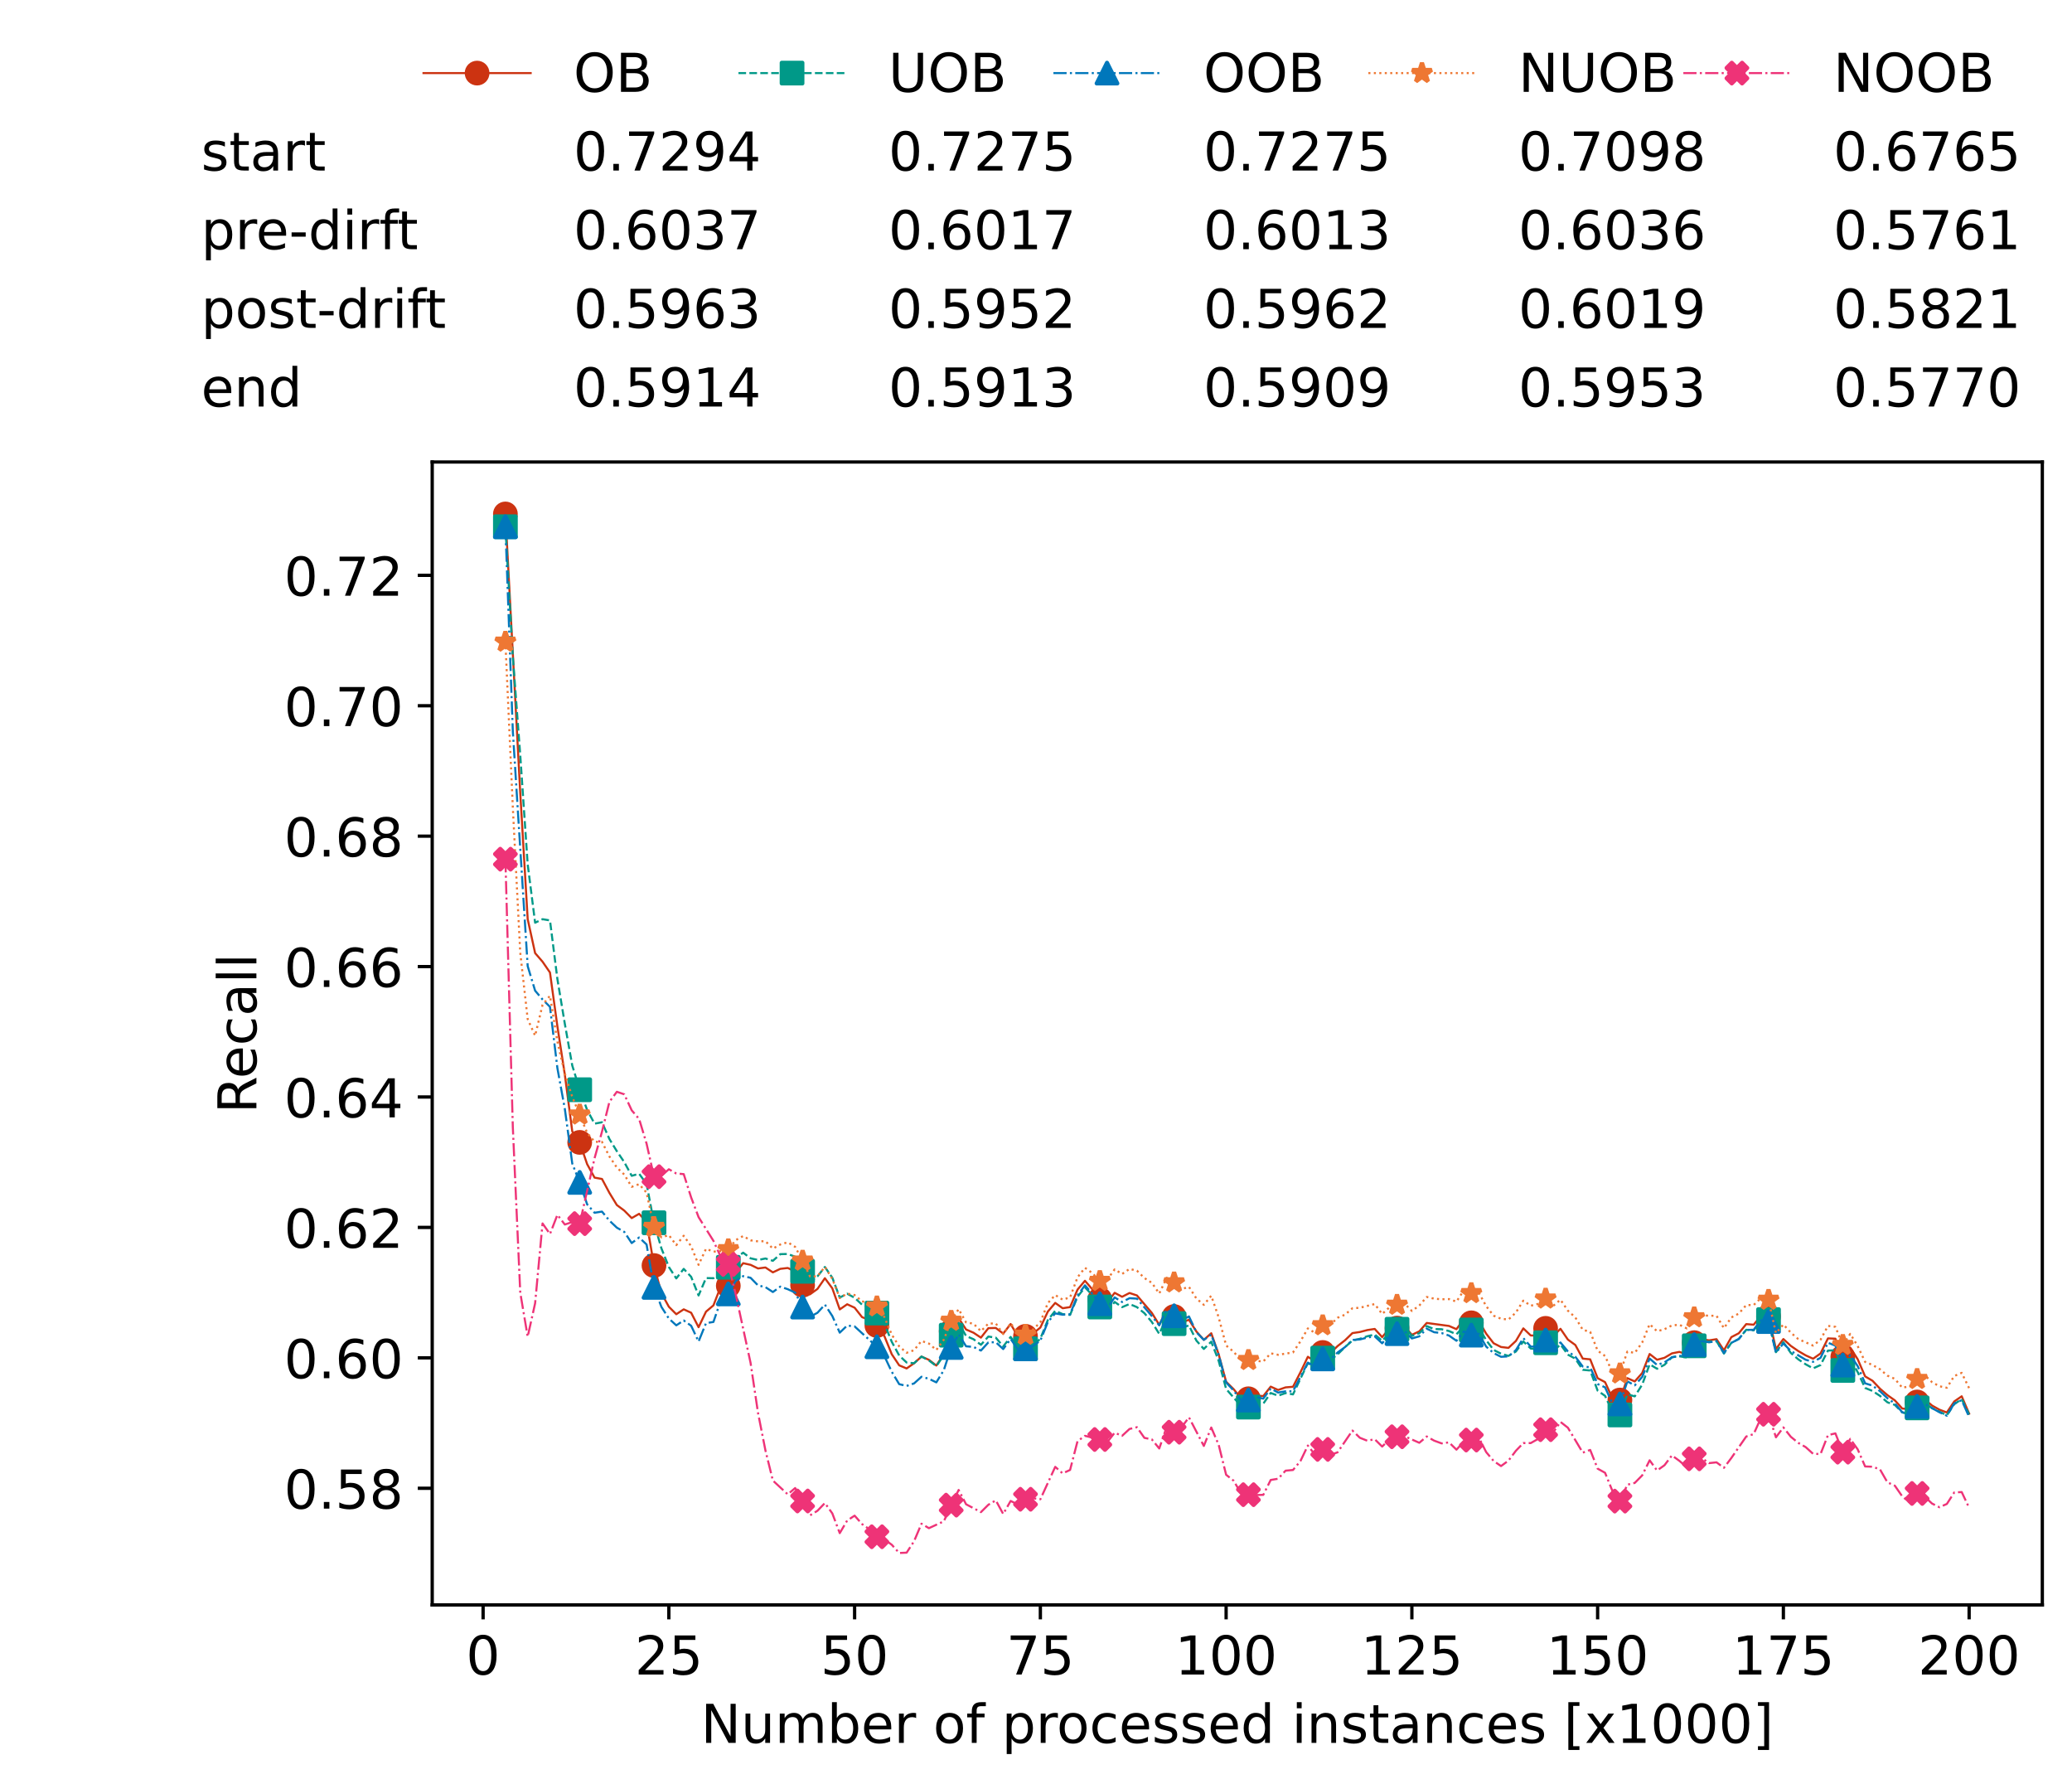 <?xml version="1.0" encoding="utf-8" standalone="no"?>
<!DOCTYPE svg PUBLIC "-//W3C//DTD SVG 1.1//EN"
  "http://www.w3.org/Graphics/SVG/1.1/DTD/svg11.dtd">
<!-- Created with matplotlib (https://matplotlib.org/) -->
<svg height="432.615pt" version="1.1" viewBox="0 0 502.65 432.615" width="502.65pt" xmlns="http://www.w3.org/2000/svg" xmlns:xlink="http://www.w3.org/1999/xlink">
 <defs>
  <style type="text/css">*{stroke-linecap:butt;stroke-linejoin:round;}</style>
 </defs>
 <g id="figure_1">
  <g id="patch_1">
   <path d="M 0 432.615 
L 502.65 432.615 
L 502.65 0 
L 0 0 
z
" style="fill:#ffffff;"/>
  </g>
  <g id="axes_1">
   <g id="patch_2">
    <path d="M 104.85 389.252 
L 495.45 389.252 
L 495.45 112.052 
L 104.85 112.052 
z
" style="fill:#ffffff;"/>
   </g>
   <g id="matplotlib.axis_1">
    <g id="xtick_1">
     <g id="line2d_1">
      <defs>
       <path d="M 0 0 
L 0 3.5 
" id="m4ec8db0c7b" style="stroke:#000000;stroke-width:0.8;"/>
      </defs>
      <g>
       <use style="stroke:#000000;stroke-width:0.8;" x="117.197" xlink:href="#m4ec8db0c7b" y="389.252"/>
      </g>
     </g>
     <g id="text_1">
      <!-- 0 -->
      <g transform="translate(113.061 406.13)scale(0.13 -0.13)">
       <defs>
        <path d="M 31.781 66.406 
Q 24.172 66.406 20.328 58.906 
Q 16.5 51.422 16.5 36.375 
Q 16.5 21.391 20.328 13.891 
Q 24.172 6.391 31.781 6.391 
Q 39.453 6.391 43.281 13.891 
Q 47.125 21.391 47.125 36.375 
Q 47.125 51.422 43.281 58.906 
Q 39.453 66.406 31.781 66.406 
z
M 31.781 74.219 
Q 44.047 74.219 50.516 64.516 
Q 56.984 54.828 56.984 36.375 
Q 56.984 17.969 50.516 8.266 
Q 44.047 -1.422 31.781 -1.422 
Q 19.531 -1.422 13.062 8.266 
Q 6.594 17.969 6.594 36.375 
Q 6.594 54.828 13.062 64.516 
Q 19.531 74.219 31.781 74.219 
z
" id="DejaVuSans-48"/>
       </defs>
       <use xlink:href="#DejaVuSans-48"/>
      </g>
     </g>
    </g>
    <g id="xtick_2">
     <g id="line2d_2">
      <g>
       <use style="stroke:#000000;stroke-width:0.8;" x="162.259" xlink:href="#m4ec8db0c7b" y="389.252"/>
      </g>
     </g>
     <g id="text_2">
      <!-- 25 -->
      <g transform="translate(153.988 406.13)scale(0.13 -0.13)">
       <defs>
        <path d="M 19.188 8.297 
L 53.609 8.297 
L 53.609 0 
L 7.328 0 
L 7.328 8.297 
Q 12.938 14.109 22.625 23.891 
Q 32.328 33.688 34.812 36.531 
Q 39.547 41.844 41.422 45.531 
Q 43.312 49.219 43.312 52.781 
Q 43.312 58.594 39.234 62.25 
Q 35.156 65.922 28.609 65.922 
Q 23.969 65.922 18.812 64.312 
Q 13.672 62.703 7.812 59.422 
L 7.812 69.391 
Q 13.766 71.781 18.938 73 
Q 24.125 74.219 28.422 74.219 
Q 39.75 74.219 46.484 68.547 
Q 53.219 62.891 53.219 53.422 
Q 53.219 48.922 51.531 44.891 
Q 49.859 40.875 45.406 35.406 
Q 44.188 33.984 37.641 27.219 
Q 31.109 20.453 19.188 8.297 
z
" id="DejaVuSans-50"/>
        <path d="M 10.797 72.906 
L 49.516 72.906 
L 49.516 64.594 
L 19.828 64.594 
L 19.828 46.734 
Q 21.969 47.469 24.109 47.828 
Q 26.266 48.188 28.422 48.188 
Q 40.625 48.188 47.75 41.5 
Q 54.891 34.812 54.891 23.391 
Q 54.891 11.625 47.562 5.094 
Q 40.234 -1.422 26.906 -1.422 
Q 22.312 -1.422 17.547 -0.641 
Q 12.797 0.141 7.719 1.703 
L 7.719 11.625 
Q 12.109 9.234 16.797 8.062 
Q 21.484 6.891 26.703 6.891 
Q 35.156 6.891 40.078 11.328 
Q 45.016 15.766 45.016 23.391 
Q 45.016 31 40.078 35.438 
Q 35.156 39.891 26.703 39.891 
Q 22.75 39.891 18.812 39.016 
Q 14.891 38.141 10.797 36.281 
z
" id="DejaVuSans-53"/>
       </defs>
       <use xlink:href="#DejaVuSans-50"/>
       <use x="63.623" xlink:href="#DejaVuSans-53"/>
      </g>
     </g>
    </g>
    <g id="xtick_3">
     <g id="line2d_3">
      <g>
       <use style="stroke:#000000;stroke-width:0.8;" x="207.322" xlink:href="#m4ec8db0c7b" y="389.252"/>
      </g>
     </g>
     <g id="text_3">
      <!-- 50 -->
      <g transform="translate(199.05 406.13)scale(0.13 -0.13)">
       <use xlink:href="#DejaVuSans-53"/>
       <use x="63.623" xlink:href="#DejaVuSans-48"/>
      </g>
     </g>
    </g>
    <g id="xtick_4">
     <g id="line2d_4">
      <g>
       <use style="stroke:#000000;stroke-width:0.8;" x="252.384" xlink:href="#m4ec8db0c7b" y="389.252"/>
      </g>
     </g>
     <g id="text_4">
      <!-- 75 -->
      <g transform="translate(244.113 406.13)scale(0.13 -0.13)">
       <defs>
        <path d="M 8.203 72.906 
L 55.078 72.906 
L 55.078 68.703 
L 28.609 0 
L 18.312 0 
L 43.219 64.594 
L 8.203 64.594 
z
" id="DejaVuSans-55"/>
       </defs>
       <use xlink:href="#DejaVuSans-55"/>
       <use x="63.623" xlink:href="#DejaVuSans-53"/>
      </g>
     </g>
    </g>
    <g id="xtick_5">
     <g id="line2d_5">
      <g>
       <use style="stroke:#000000;stroke-width:0.8;" x="297.446" xlink:href="#m4ec8db0c7b" y="389.252"/>
      </g>
     </g>
     <g id="text_5">
      <!-- 100 -->
      <g transform="translate(285.039 406.13)scale(0.13 -0.13)">
       <defs>
        <path d="M 12.406 8.297 
L 28.516 8.297 
L 28.516 63.922 
L 10.984 60.406 
L 10.984 69.391 
L 28.422 72.906 
L 38.281 72.906 
L 38.281 8.297 
L 54.391 8.297 
L 54.391 0 
L 12.406 0 
z
" id="DejaVuSans-49"/>
       </defs>
       <use xlink:href="#DejaVuSans-49"/>
       <use x="63.623" xlink:href="#DejaVuSans-48"/>
       <use x="127.246" xlink:href="#DejaVuSans-48"/>
      </g>
     </g>
    </g>
    <g id="xtick_6">
     <g id="line2d_6">
      <g>
       <use style="stroke:#000000;stroke-width:0.8;" x="342.509" xlink:href="#m4ec8db0c7b" y="389.252"/>
      </g>
     </g>
     <g id="text_6">
      <!-- 125 -->
      <g transform="translate(330.102 406.13)scale(0.13 -0.13)">
       <use xlink:href="#DejaVuSans-49"/>
       <use x="63.623" xlink:href="#DejaVuSans-50"/>
       <use x="127.246" xlink:href="#DejaVuSans-53"/>
      </g>
     </g>
    </g>
    <g id="xtick_7">
     <g id="line2d_7">
      <g>
       <use style="stroke:#000000;stroke-width:0.8;" x="387.571" xlink:href="#m4ec8db0c7b" y="389.252"/>
      </g>
     </g>
     <g id="text_7">
      <!-- 150 -->
      <g transform="translate(375.164 406.13)scale(0.13 -0.13)">
       <use xlink:href="#DejaVuSans-49"/>
       <use x="63.623" xlink:href="#DejaVuSans-53"/>
       <use x="127.246" xlink:href="#DejaVuSans-48"/>
      </g>
     </g>
    </g>
    <g id="xtick_8">
     <g id="line2d_8">
      <g>
       <use style="stroke:#000000;stroke-width:0.8;" x="432.633" xlink:href="#m4ec8db0c7b" y="389.252"/>
      </g>
     </g>
     <g id="text_8">
      <!-- 175 -->
      <g transform="translate(420.226 406.13)scale(0.13 -0.13)">
       <use xlink:href="#DejaVuSans-49"/>
       <use x="63.623" xlink:href="#DejaVuSans-55"/>
       <use x="127.246" xlink:href="#DejaVuSans-53"/>
      </g>
     </g>
    </g>
    <g id="xtick_9">
     <g id="line2d_9">
      <g>
       <use style="stroke:#000000;stroke-width:0.8;" x="477.695" xlink:href="#m4ec8db0c7b" y="389.252"/>
      </g>
     </g>
     <g id="text_9">
      <!-- 200 -->
      <g transform="translate(465.289 406.13)scale(0.13 -0.13)">
       <use xlink:href="#DejaVuSans-50"/>
       <use x="63.623" xlink:href="#DejaVuSans-48"/>
       <use x="127.246" xlink:href="#DejaVuSans-48"/>
      </g>
     </g>
    </g>
    <g id="text_10">
     <!-- Number of processed instances [x1000] -->
     <g transform="translate(170.025 422.711)scale(0.13 -0.13)">
      <defs>
       <path d="M 9.812 72.906 
L 23.094 72.906 
L 55.422 11.922 
L 55.422 72.906 
L 64.984 72.906 
L 64.984 0 
L 51.703 0 
L 19.391 60.984 
L 19.391 0 
L 9.812 0 
z
" id="DejaVuSans-78"/>
       <path d="M 8.5 21.578 
L 8.5 54.688 
L 17.484 54.688 
L 17.484 21.922 
Q 17.484 14.156 20.5 10.266 
Q 23.531 6.391 29.594 6.391 
Q 36.859 6.391 41.078 11.031 
Q 45.312 15.672 45.312 23.688 
L 45.312 54.688 
L 54.297 54.688 
L 54.297 0 
L 45.312 0 
L 45.312 8.406 
Q 42.047 3.422 37.719 1 
Q 33.406 -1.422 27.688 -1.422 
Q 18.266 -1.422 13.375 4.438 
Q 8.5 10.297 8.5 21.578 
z
M 31.109 56 
z
" id="DejaVuSans-117"/>
       <path d="M 52 44.188 
Q 55.375 50.25 60.062 53.125 
Q 64.75 56 71.094 56 
Q 79.641 56 84.281 50.016 
Q 88.922 44.047 88.922 33.016 
L 88.922 0 
L 79.891 0 
L 79.891 32.719 
Q 79.891 40.578 77.094 44.375 
Q 74.312 48.188 68.609 48.188 
Q 61.625 48.188 57.562 43.547 
Q 53.516 38.922 53.516 30.906 
L 53.516 0 
L 44.484 0 
L 44.484 32.719 
Q 44.484 40.625 41.703 44.406 
Q 38.922 48.188 33.109 48.188 
Q 26.219 48.188 22.156 43.531 
Q 18.109 38.875 18.109 30.906 
L 18.109 0 
L 9.078 0 
L 9.078 54.688 
L 18.109 54.688 
L 18.109 46.188 
Q 21.188 51.219 25.484 53.609 
Q 29.781 56 35.688 56 
Q 41.656 56 45.828 52.969 
Q 50 49.953 52 44.188 
z
" id="DejaVuSans-109"/>
       <path d="M 48.688 27.297 
Q 48.688 37.203 44.609 42.844 
Q 40.531 48.484 33.406 48.484 
Q 26.266 48.484 22.188 42.844 
Q 18.109 37.203 18.109 27.297 
Q 18.109 17.391 22.188 11.75 
Q 26.266 6.109 33.406 6.109 
Q 40.531 6.109 44.609 11.75 
Q 48.688 17.391 48.688 27.297 
z
M 18.109 46.391 
Q 20.953 51.266 25.266 53.625 
Q 29.594 56 35.594 56 
Q 45.562 56 51.781 48.094 
Q 58.016 40.188 58.016 27.297 
Q 58.016 14.406 51.781 6.484 
Q 45.562 -1.422 35.594 -1.422 
Q 29.594 -1.422 25.266 0.953 
Q 20.953 3.328 18.109 8.203 
L 18.109 0 
L 9.078 0 
L 9.078 75.984 
L 18.109 75.984 
z
" id="DejaVuSans-98"/>
       <path d="M 56.203 29.594 
L 56.203 25.203 
L 14.891 25.203 
Q 15.484 15.922 20.484 11.062 
Q 25.484 6.203 34.422 6.203 
Q 39.594 6.203 44.453 7.469 
Q 49.312 8.734 54.109 11.281 
L 54.109 2.781 
Q 49.266 0.734 44.188 -0.344 
Q 39.109 -1.422 33.891 -1.422 
Q 20.797 -1.422 13.156 6.188 
Q 5.516 13.812 5.516 26.812 
Q 5.516 40.234 12.766 48.109 
Q 20.016 56 32.328 56 
Q 43.359 56 49.781 48.891 
Q 56.203 41.797 56.203 29.594 
z
M 47.219 32.234 
Q 47.125 39.594 43.094 43.984 
Q 39.062 48.391 32.422 48.391 
Q 24.906 48.391 20.391 44.141 
Q 15.875 39.891 15.188 32.172 
z
" id="DejaVuSans-101"/>
       <path d="M 41.109 46.297 
Q 39.594 47.172 37.812 47.578 
Q 36.031 48 33.891 48 
Q 26.266 48 22.188 43.047 
Q 18.109 38.094 18.109 28.812 
L 18.109 0 
L 9.078 0 
L 9.078 54.688 
L 18.109 54.688 
L 18.109 46.188 
Q 20.953 51.172 25.484 53.578 
Q 30.031 56 36.531 56 
Q 37.453 56 38.578 55.875 
Q 39.703 55.766 41.062 55.516 
z
" id="DejaVuSans-114"/>
       <path id="DejaVuSans-32"/>
       <path d="M 30.609 48.391 
Q 23.391 48.391 19.188 42.75 
Q 14.984 37.109 14.984 27.297 
Q 14.984 17.484 19.156 11.844 
Q 23.344 6.203 30.609 6.203 
Q 37.797 6.203 41.984 11.859 
Q 46.188 17.531 46.188 27.297 
Q 46.188 37.016 41.984 42.703 
Q 37.797 48.391 30.609 48.391 
z
M 30.609 56 
Q 42.328 56 49.016 48.375 
Q 55.719 40.766 55.719 27.297 
Q 55.719 13.875 49.016 6.219 
Q 42.328 -1.422 30.609 -1.422 
Q 18.844 -1.422 12.172 6.219 
Q 5.516 13.875 5.516 27.297 
Q 5.516 40.766 12.172 48.375 
Q 18.844 56 30.609 56 
z
" id="DejaVuSans-111"/>
       <path d="M 37.109 75.984 
L 37.109 68.5 
L 28.516 68.5 
Q 23.688 68.5 21.797 66.547 
Q 19.922 64.594 19.922 59.516 
L 19.922 54.688 
L 34.719 54.688 
L 34.719 47.703 
L 19.922 47.703 
L 19.922 0 
L 10.891 0 
L 10.891 47.703 
L 2.297 47.703 
L 2.297 54.688 
L 10.891 54.688 
L 10.891 58.5 
Q 10.891 67.625 15.141 71.797 
Q 19.391 75.984 28.609 75.984 
z
" id="DejaVuSans-102"/>
       <path d="M 18.109 8.203 
L 18.109 -20.797 
L 9.078 -20.797 
L 9.078 54.688 
L 18.109 54.688 
L 18.109 46.391 
Q 20.953 51.266 25.266 53.625 
Q 29.594 56 35.594 56 
Q 45.562 56 51.781 48.094 
Q 58.016 40.188 58.016 27.297 
Q 58.016 14.406 51.781 6.484 
Q 45.562 -1.422 35.594 -1.422 
Q 29.594 -1.422 25.266 0.953 
Q 20.953 3.328 18.109 8.203 
z
M 48.688 27.297 
Q 48.688 37.203 44.609 42.844 
Q 40.531 48.484 33.406 48.484 
Q 26.266 48.484 22.188 42.844 
Q 18.109 37.203 18.109 27.297 
Q 18.109 17.391 22.188 11.75 
Q 26.266 6.109 33.406 6.109 
Q 40.531 6.109 44.609 11.75 
Q 48.688 17.391 48.688 27.297 
z
" id="DejaVuSans-112"/>
       <path d="M 48.781 52.594 
L 48.781 44.188 
Q 44.969 46.297 41.141 47.344 
Q 37.312 48.391 33.406 48.391 
Q 24.656 48.391 19.812 42.844 
Q 14.984 37.312 14.984 27.297 
Q 14.984 17.281 19.812 11.734 
Q 24.656 6.203 33.406 6.203 
Q 37.312 6.203 41.141 7.25 
Q 44.969 8.297 48.781 10.406 
L 48.781 2.094 
Q 45.016 0.344 40.984 -0.531 
Q 36.969 -1.422 32.422 -1.422 
Q 20.062 -1.422 12.781 6.344 
Q 5.516 14.109 5.516 27.297 
Q 5.516 40.672 12.859 48.328 
Q 20.219 56 33.016 56 
Q 37.156 56 41.109 55.141 
Q 45.062 54.297 48.781 52.594 
z
" id="DejaVuSans-99"/>
       <path d="M 44.281 53.078 
L 44.281 44.578 
Q 40.484 46.531 36.375 47.5 
Q 32.281 48.484 27.875 48.484 
Q 21.188 48.484 17.844 46.438 
Q 14.5 44.391 14.5 40.281 
Q 14.5 37.156 16.891 35.375 
Q 19.281 33.594 26.516 31.984 
L 29.594 31.297 
Q 39.156 29.25 43.188 25.516 
Q 47.219 21.781 47.219 15.094 
Q 47.219 7.469 41.188 3.016 
Q 35.156 -1.422 24.609 -1.422 
Q 20.219 -1.422 15.453 -0.562 
Q 10.688 0.297 5.422 2 
L 5.422 11.281 
Q 10.406 8.688 15.234 7.391 
Q 20.062 6.109 24.812 6.109 
Q 31.156 6.109 34.562 8.281 
Q 37.984 10.453 37.984 14.406 
Q 37.984 18.062 35.516 20.016 
Q 33.062 21.969 24.703 23.781 
L 21.578 24.516 
Q 13.234 26.266 9.516 29.906 
Q 5.812 33.547 5.812 39.891 
Q 5.812 47.609 11.281 51.797 
Q 16.75 56 26.812 56 
Q 31.781 56 36.172 55.266 
Q 40.578 54.547 44.281 53.078 
z
" id="DejaVuSans-115"/>
       <path d="M 45.406 46.391 
L 45.406 75.984 
L 54.391 75.984 
L 54.391 0 
L 45.406 0 
L 45.406 8.203 
Q 42.578 3.328 38.25 0.953 
Q 33.938 -1.422 27.875 -1.422 
Q 17.969 -1.422 11.734 6.484 
Q 5.516 14.406 5.516 27.297 
Q 5.516 40.188 11.734 48.094 
Q 17.969 56 27.875 56 
Q 33.938 56 38.25 53.625 
Q 42.578 51.266 45.406 46.391 
z
M 14.797 27.297 
Q 14.797 17.391 18.875 11.75 
Q 22.953 6.109 30.078 6.109 
Q 37.203 6.109 41.297 11.75 
Q 45.406 17.391 45.406 27.297 
Q 45.406 37.203 41.297 42.844 
Q 37.203 48.484 30.078 48.484 
Q 22.953 48.484 18.875 42.844 
Q 14.797 37.203 14.797 27.297 
z
" id="DejaVuSans-100"/>
       <path d="M 9.422 54.688 
L 18.406 54.688 
L 18.406 0 
L 9.422 0 
z
M 9.422 75.984 
L 18.406 75.984 
L 18.406 64.594 
L 9.422 64.594 
z
" id="DejaVuSans-105"/>
       <path d="M 54.891 33.016 
L 54.891 0 
L 45.906 0 
L 45.906 32.719 
Q 45.906 40.484 42.875 44.328 
Q 39.844 48.188 33.797 48.188 
Q 26.516 48.188 22.312 43.547 
Q 18.109 38.922 18.109 30.906 
L 18.109 0 
L 9.078 0 
L 9.078 54.688 
L 18.109 54.688 
L 18.109 46.188 
Q 21.344 51.125 25.703 53.562 
Q 30.078 56 35.797 56 
Q 45.219 56 50.047 50.172 
Q 54.891 44.344 54.891 33.016 
z
" id="DejaVuSans-110"/>
       <path d="M 18.312 70.219 
L 18.312 54.688 
L 36.812 54.688 
L 36.812 47.703 
L 18.312 47.703 
L 18.312 18.016 
Q 18.312 11.328 20.141 9.422 
Q 21.969 7.516 27.594 7.516 
L 36.812 7.516 
L 36.812 0 
L 27.594 0 
Q 17.188 0 13.234 3.875 
Q 9.281 7.766 9.281 18.016 
L 9.281 47.703 
L 2.688 47.703 
L 2.688 54.688 
L 9.281 54.688 
L 9.281 70.219 
z
" id="DejaVuSans-116"/>
       <path d="M 34.281 27.484 
Q 23.391 27.484 19.188 25 
Q 14.984 22.516 14.984 16.5 
Q 14.984 11.719 18.141 8.906 
Q 21.297 6.109 26.703 6.109 
Q 34.188 6.109 38.703 11.406 
Q 43.219 16.703 43.219 25.484 
L 43.219 27.484 
z
M 52.203 31.203 
L 52.203 0 
L 43.219 0 
L 43.219 8.297 
Q 40.141 3.328 35.547 0.953 
Q 30.953 -1.422 24.312 -1.422 
Q 15.922 -1.422 10.953 3.297 
Q 6 8.016 6 15.922 
Q 6 25.141 12.172 29.828 
Q 18.359 34.516 30.609 34.516 
L 43.219 34.516 
L 43.219 35.406 
Q 43.219 41.609 39.141 45 
Q 35.062 48.391 27.688 48.391 
Q 23 48.391 18.547 47.266 
Q 14.109 46.141 10.016 43.891 
L 10.016 52.203 
Q 14.938 54.109 19.578 55.047 
Q 24.219 56 28.609 56 
Q 40.484 56 46.344 49.844 
Q 52.203 43.703 52.203 31.203 
z
" id="DejaVuSans-97"/>
       <path d="M 8.594 75.984 
L 29.297 75.984 
L 29.297 69 
L 17.578 69 
L 17.578 -6.203 
L 29.297 -6.203 
L 29.297 -13.188 
L 8.594 -13.188 
z
" id="DejaVuSans-91"/>
       <path d="M 54.891 54.688 
L 35.109 28.078 
L 55.906 0 
L 45.312 0 
L 29.391 21.484 
L 13.484 0 
L 2.875 0 
L 24.125 28.609 
L 4.688 54.688 
L 15.281 54.688 
L 29.781 35.203 
L 44.281 54.688 
z
" id="DejaVuSans-120"/>
       <path d="M 30.422 75.984 
L 30.422 -13.188 
L 9.719 -13.188 
L 9.719 -6.203 
L 21.391 -6.203 
L 21.391 69 
L 9.719 69 
L 9.719 75.984 
z
" id="DejaVuSans-93"/>
      </defs>
      <use xlink:href="#DejaVuSans-78"/>
      <use x="74.805" xlink:href="#DejaVuSans-117"/>
      <use x="138.184" xlink:href="#DejaVuSans-109"/>
      <use x="235.596" xlink:href="#DejaVuSans-98"/>
      <use x="299.072" xlink:href="#DejaVuSans-101"/>
      <use x="360.596" xlink:href="#DejaVuSans-114"/>
      <use x="401.709" xlink:href="#DejaVuSans-32"/>
      <use x="433.496" xlink:href="#DejaVuSans-111"/>
      <use x="494.678" xlink:href="#DejaVuSans-102"/>
      <use x="529.883" xlink:href="#DejaVuSans-32"/>
      <use x="561.67" xlink:href="#DejaVuSans-112"/>
      <use x="625.146" xlink:href="#DejaVuSans-114"/>
      <use x="664.01" xlink:href="#DejaVuSans-111"/>
      <use x="725.191" xlink:href="#DejaVuSans-99"/>
      <use x="780.172" xlink:href="#DejaVuSans-101"/>
      <use x="841.695" xlink:href="#DejaVuSans-115"/>
      <use x="893.795" xlink:href="#DejaVuSans-115"/>
      <use x="945.895" xlink:href="#DejaVuSans-101"/>
      <use x="1007.418" xlink:href="#DejaVuSans-100"/>
      <use x="1070.895" xlink:href="#DejaVuSans-32"/>
      <use x="1102.682" xlink:href="#DejaVuSans-105"/>
      <use x="1130.465" xlink:href="#DejaVuSans-110"/>
      <use x="1193.844" xlink:href="#DejaVuSans-115"/>
      <use x="1245.943" xlink:href="#DejaVuSans-116"/>
      <use x="1285.152" xlink:href="#DejaVuSans-97"/>
      <use x="1346.432" xlink:href="#DejaVuSans-110"/>
      <use x="1409.811" xlink:href="#DejaVuSans-99"/>
      <use x="1464.791" xlink:href="#DejaVuSans-101"/>
      <use x="1526.314" xlink:href="#DejaVuSans-115"/>
      <use x="1578.414" xlink:href="#DejaVuSans-32"/>
      <use x="1610.201" xlink:href="#DejaVuSans-91"/>
      <use x="1649.215" xlink:href="#DejaVuSans-120"/>
      <use x="1708.395" xlink:href="#DejaVuSans-49"/>
      <use x="1772.018" xlink:href="#DejaVuSans-48"/>
      <use x="1835.641" xlink:href="#DejaVuSans-48"/>
      <use x="1899.264" xlink:href="#DejaVuSans-48"/>
      <use x="1962.887" xlink:href="#DejaVuSans-93"/>
     </g>
    </g>
   </g>
   <g id="matplotlib.axis_2">
    <g id="ytick_1">
     <g id="line2d_10">
      <defs>
       <path d="M 0 0 
L -3.5 0 
" id="mf2e3b7a9e8" style="stroke:#000000;stroke-width:0.8;"/>
      </defs>
      <g>
       <use style="stroke:#000000;stroke-width:0.8;" x="104.85" xlink:href="#mf2e3b7a9e8" y="360.952"/>
      </g>
     </g>
     <g id="text_11">
      <!-- 0.58 -->
      <g transform="translate(68.905 365.891)scale(0.13 -0.13)">
       <defs>
        <path d="M 10.688 12.406 
L 21 12.406 
L 21 0 
L 10.688 0 
z
" id="DejaVuSans-46"/>
        <path d="M 31.781 34.625 
Q 24.75 34.625 20.719 30.859 
Q 16.703 27.094 16.703 20.516 
Q 16.703 13.922 20.719 10.156 
Q 24.75 6.391 31.781 6.391 
Q 38.812 6.391 42.859 10.172 
Q 46.922 13.969 46.922 20.516 
Q 46.922 27.094 42.891 30.859 
Q 38.875 34.625 31.781 34.625 
z
M 21.922 38.812 
Q 15.578 40.375 12.031 44.719 
Q 8.5 49.078 8.5 55.328 
Q 8.5 64.062 14.719 69.141 
Q 20.953 74.219 31.781 74.219 
Q 42.672 74.219 48.875 69.141 
Q 55.078 64.062 55.078 55.328 
Q 55.078 49.078 51.531 44.719 
Q 48 40.375 41.703 38.812 
Q 48.828 37.156 52.797 32.312 
Q 56.781 27.484 56.781 20.516 
Q 56.781 9.906 50.312 4.234 
Q 43.844 -1.422 31.781 -1.422 
Q 19.734 -1.422 13.25 4.234 
Q 6.781 9.906 6.781 20.516 
Q 6.781 27.484 10.781 32.312 
Q 14.797 37.156 21.922 38.812 
z
M 18.312 54.391 
Q 18.312 48.734 21.844 45.562 
Q 25.391 42.391 31.781 42.391 
Q 38.141 42.391 41.719 45.562 
Q 45.312 48.734 45.312 54.391 
Q 45.312 60.062 41.719 63.234 
Q 38.141 66.406 31.781 66.406 
Q 25.391 66.406 21.844 63.234 
Q 18.312 60.062 18.312 54.391 
z
" id="DejaVuSans-56"/>
       </defs>
       <use xlink:href="#DejaVuSans-48"/>
       <use x="63.623" xlink:href="#DejaVuSans-46"/>
       <use x="95.41" xlink:href="#DejaVuSans-53"/>
       <use x="159.033" xlink:href="#DejaVuSans-56"/>
      </g>
     </g>
    </g>
    <g id="ytick_2">
     <g id="line2d_11">
      <g>
       <use style="stroke:#000000;stroke-width:0.8;" x="104.85" xlink:href="#mf2e3b7a9e8" y="329.321"/>
      </g>
     </g>
     <g id="text_12">
      <!-- 0.60 -->
      <g transform="translate(68.905 334.26)scale(0.13 -0.13)">
       <defs>
        <path d="M 33.016 40.375 
Q 26.375 40.375 22.484 35.828 
Q 18.609 31.297 18.609 23.391 
Q 18.609 15.531 22.484 10.953 
Q 26.375 6.391 33.016 6.391 
Q 39.656 6.391 43.531 10.953 
Q 47.406 15.531 47.406 23.391 
Q 47.406 31.297 43.531 35.828 
Q 39.656 40.375 33.016 40.375 
z
M 52.594 71.297 
L 52.594 62.312 
Q 48.875 64.062 45.094 64.984 
Q 41.312 65.922 37.594 65.922 
Q 27.828 65.922 22.672 59.328 
Q 17.531 52.734 16.797 39.406 
Q 19.672 43.656 24.016 45.922 
Q 28.375 48.188 33.594 48.188 
Q 44.578 48.188 50.953 41.516 
Q 57.328 34.859 57.328 23.391 
Q 57.328 12.156 50.688 5.359 
Q 44.047 -1.422 33.016 -1.422 
Q 20.359 -1.422 13.672 8.266 
Q 6.984 17.969 6.984 36.375 
Q 6.984 53.656 15.188 63.938 
Q 23.391 74.219 37.203 74.219 
Q 40.922 74.219 44.703 73.484 
Q 48.484 72.75 52.594 71.297 
z
" id="DejaVuSans-54"/>
       </defs>
       <use xlink:href="#DejaVuSans-48"/>
       <use x="63.623" xlink:href="#DejaVuSans-46"/>
       <use x="95.41" xlink:href="#DejaVuSans-54"/>
       <use x="159.033" xlink:href="#DejaVuSans-48"/>
      </g>
     </g>
    </g>
    <g id="ytick_3">
     <g id="line2d_12">
      <g>
       <use style="stroke:#000000;stroke-width:0.8;" x="104.85" xlink:href="#mf2e3b7a9e8" y="297.691"/>
      </g>
     </g>
     <g id="text_13">
      <!-- 0.62 -->
      <g transform="translate(68.905 302.629)scale(0.13 -0.13)">
       <use xlink:href="#DejaVuSans-48"/>
       <use x="63.623" xlink:href="#DejaVuSans-46"/>
       <use x="95.41" xlink:href="#DejaVuSans-54"/>
       <use x="159.033" xlink:href="#DejaVuSans-50"/>
      </g>
     </g>
    </g>
    <g id="ytick_4">
     <g id="line2d_13">
      <g>
       <use style="stroke:#000000;stroke-width:0.8;" x="104.85" xlink:href="#mf2e3b7a9e8" y="266.06"/>
      </g>
     </g>
     <g id="text_14">
      <!-- 0.64 -->
      <g transform="translate(68.905 270.999)scale(0.13 -0.13)">
       <defs>
        <path d="M 37.797 64.312 
L 12.891 25.391 
L 37.797 25.391 
z
M 35.203 72.906 
L 47.609 72.906 
L 47.609 25.391 
L 58.016 25.391 
L 58.016 17.188 
L 47.609 17.188 
L 47.609 0 
L 37.797 0 
L 37.797 17.188 
L 4.891 17.188 
L 4.891 26.703 
z
" id="DejaVuSans-52"/>
       </defs>
       <use xlink:href="#DejaVuSans-48"/>
       <use x="63.623" xlink:href="#DejaVuSans-46"/>
       <use x="95.41" xlink:href="#DejaVuSans-54"/>
       <use x="159.033" xlink:href="#DejaVuSans-52"/>
      </g>
     </g>
    </g>
    <g id="ytick_5">
     <g id="line2d_14">
      <g>
       <use style="stroke:#000000;stroke-width:0.8;" x="104.85" xlink:href="#mf2e3b7a9e8" y="234.429"/>
      </g>
     </g>
     <g id="text_15">
      <!-- 0.66 -->
      <g transform="translate(68.905 239.368)scale(0.13 -0.13)">
       <use xlink:href="#DejaVuSans-48"/>
       <use x="63.623" xlink:href="#DejaVuSans-46"/>
       <use x="95.41" xlink:href="#DejaVuSans-54"/>
       <use x="159.033" xlink:href="#DejaVuSans-54"/>
      </g>
     </g>
    </g>
    <g id="ytick_6">
     <g id="line2d_15">
      <g>
       <use style="stroke:#000000;stroke-width:0.8;" x="104.85" xlink:href="#mf2e3b7a9e8" y="202.798"/>
      </g>
     </g>
     <g id="text_16">
      <!-- 0.68 -->
      <g transform="translate(68.905 207.737)scale(0.13 -0.13)">
       <use xlink:href="#DejaVuSans-48"/>
       <use x="63.623" xlink:href="#DejaVuSans-46"/>
       <use x="95.41" xlink:href="#DejaVuSans-54"/>
       <use x="159.033" xlink:href="#DejaVuSans-56"/>
      </g>
     </g>
    </g>
    <g id="ytick_7">
     <g id="line2d_16">
      <g>
       <use style="stroke:#000000;stroke-width:0.8;" x="104.85" xlink:href="#mf2e3b7a9e8" y="171.168"/>
      </g>
     </g>
     <g id="text_17">
      <!-- 0.70 -->
      <g transform="translate(68.905 176.107)scale(0.13 -0.13)">
       <use xlink:href="#DejaVuSans-48"/>
       <use x="63.623" xlink:href="#DejaVuSans-46"/>
       <use x="95.41" xlink:href="#DejaVuSans-55"/>
       <use x="159.033" xlink:href="#DejaVuSans-48"/>
      </g>
     </g>
    </g>
    <g id="ytick_8">
     <g id="line2d_17">
      <g>
       <use style="stroke:#000000;stroke-width:0.8;" x="104.85" xlink:href="#mf2e3b7a9e8" y="139.537"/>
      </g>
     </g>
     <g id="text_18">
      <!-- 0.72 -->
      <g transform="translate(68.905 144.476)scale(0.13 -0.13)">
       <use xlink:href="#DejaVuSans-48"/>
       <use x="63.623" xlink:href="#DejaVuSans-46"/>
       <use x="95.41" xlink:href="#DejaVuSans-55"/>
       <use x="159.033" xlink:href="#DejaVuSans-50"/>
      </g>
     </g>
    </g>
    <g id="text_19">
     <!-- Recall -->
     <g transform="translate(62.201 270.044)rotate(-90)scale(0.13 -0.13)">
      <defs>
       <path d="M 44.391 34.188 
Q 47.562 33.109 50.562 29.594 
Q 53.562 26.078 56.594 19.922 
L 66.609 0 
L 56 0 
L 46.688 18.703 
Q 43.062 26.031 39.672 28.422 
Q 36.281 30.812 30.422 30.812 
L 19.672 30.812 
L 19.672 0 
L 9.812 0 
L 9.812 72.906 
L 32.078 72.906 
Q 44.578 72.906 50.734 67.672 
Q 56.891 62.453 56.891 51.906 
Q 56.891 45.016 53.688 40.469 
Q 50.484 35.938 44.391 34.188 
z
M 19.672 64.797 
L 19.672 38.922 
L 32.078 38.922 
Q 39.203 38.922 42.844 42.219 
Q 46.484 45.516 46.484 51.906 
Q 46.484 58.297 42.844 61.547 
Q 39.203 64.797 32.078 64.797 
z
" id="DejaVuSans-82"/>
       <path d="M 9.422 75.984 
L 18.406 75.984 
L 18.406 0 
L 9.422 0 
z
" id="DejaVuSans-108"/>
      </defs>
      <use xlink:href="#DejaVuSans-82"/>
      <use x="64.982" xlink:href="#DejaVuSans-101"/>
      <use x="126.506" xlink:href="#DejaVuSans-99"/>
      <use x="181.486" xlink:href="#DejaVuSans-97"/>
      <use x="242.766" xlink:href="#DejaVuSans-108"/>
      <use x="270.549" xlink:href="#DejaVuSans-108"/>
     </g>
    </g>
   </g>
   <g id="line2d_18"/>
   <g id="line2d_19"/>
   <g id="line2d_20"/>
   <g id="line2d_21"/>
   <g id="line2d_22"/>
   <g id="line2d_23">
    <path clip-path="url(#p3dd39a42bc)" d="M 122.605 124.652 
L 126.21 192.367 
L 128.012 222.924 
L 129.815 231.16 
L 131.617 233.247 
L 133.419 235.865 
L 135.222 248.936 
L 137.024 260.648 
L 138.827 274.4 
L 140.629 277.069 
L 142.432 282.336 
L 144.234 285.614 
L 146.037 285.94 
L 147.839 289.314 
L 149.642 292.265 
L 151.444 293.612 
L 153.247 295.427 
L 155.049 294.388 
L 156.852 296.373 
L 158.654 306.936 
L 160.457 313.65 
L 162.259 316.933 
L 164.062 318.743 
L 165.864 317.556 
L 167.667 318.382 
L 169.469 321.891 
L 171.272 318.123 
L 173.074 316.599 
L 174.877 311.964 
L 176.679 311.855 
L 178.482 308.611 
L 180.284 306.366 
L 182.087 306.765 
L 183.889 307.643 
L 185.692 307.408 
L 187.494 308.59 
L 189.297 307.737 
L 191.099 307.527 
L 192.902 308.352 
L 194.704 311.697 
L 196.507 313.906 
L 198.309 312.611 
L 200.112 310.009 
L 201.914 312.46 
L 203.717 317.581 
L 205.519 316.329 
L 207.322 317.158 
L 209.124 319.447 
L 210.927 320.156 
L 212.729 321.479 
L 214.532 324.019 
L 216.334 328.448 
L 218.137 331.14 
L 219.939 331.894 
L 221.742 330.638 
L 223.544 329.022 
L 225.347 329.805 
L 227.149 331.189 
L 228.952 328.4 
L 230.754 322.881 
L 232.557 319.7 
L 234.359 322.446 
L 236.162 323.226 
L 237.964 324.421 
L 239.767 322.127 
L 241.569 322.077 
L 243.372 323.43 
L 245.174 321.119 
L 246.976 324.18 
L 248.779 324.111 
L 250.581 323.44 
L 252.384 321.974 
L 254.186 318.12 
L 255.989 315.999 
L 257.791 317.289 
L 259.594 317.017 
L 261.396 312.782 
L 263.199 310.634 
L 265.001 312.71 
L 266.804 315.099 
L 268.606 315.876 
L 270.409 313.553 
L 272.211 314.515 
L 274.014 313.594 
L 275.816 314.191 
L 279.421 318.418 
L 281.224 321.312 
L 283.026 317.672 
L 284.829 319.309 
L 286.631 320.772 
L 288.434 320.086 
L 290.236 322.937 
L 292.039 324.959 
L 293.841 323.358 
L 295.644 328.473 
L 297.446 335.126 
L 299.249 336.895 
L 301.051 339.123 
L 302.854 339.249 
L 304.656 338.468 
L 306.459 338.598 
L 308.261 336.305 
L 310.064 337.115 
L 311.866 336.487 
L 313.669 336.337 
L 315.471 332.835 
L 317.274 329.068 
L 319.076 330.199 
L 320.879 328.021 
L 322.681 328.241 
L 324.484 326.471 
L 326.286 325.064 
L 328.089 323.321 
L 329.891 323.056 
L 331.694 322.589 
L 333.496 322.311 
L 335.299 324.29 
L 337.101 322.171 
L 338.904 322.11 
L 340.706 321.622 
L 342.509 323.739 
L 344.311 322.9 
L 346.114 320.863 
L 351.521 321.588 
L 353.324 322.37 
L 355.126 319.928 
L 356.928 320.828 
L 358.731 320.342 
L 360.533 323.46 
L 362.336 325.785 
L 364.138 326.693 
L 365.941 326.907 
L 367.743 325.229 
L 369.546 322.178 
L 371.348 323.903 
L 373.151 323.914 
L 374.953 322.173 
L 376.756 324.112 
L 378.558 322.277 
L 380.361 324.9 
L 382.163 326.208 
L 383.966 329.511 
L 385.768 329.686 
L 387.571 334.249 
L 389.373 335.21 
L 391.176 339.159 
L 392.978 339.559 
L 394.781 334.246 
L 396.583 335.046 
L 398.386 332.996 
L 400.188 328.391 
L 401.991 329.788 
L 403.793 329.311 
L 405.596 328.242 
L 407.398 327.88 
L 409.201 328.452 
L 411.003 325.638 
L 412.806 324.778 
L 414.608 325.082 
L 416.411 324.795 
L 418.213 327.493 
L 420.016 324.296 
L 421.818 323.36 
L 423.621 321.139 
L 425.423 321.283 
L 427.226 319.119 
L 429.028 319.281 
L 430.831 327.18 
L 432.633 324.765 
L 434.436 326.42 
L 436.238 327.667 
L 438.041 328.719 
L 439.843 329.538 
L 441.646 328.264 
L 443.448 324.604 
L 445.251 324.674 
L 447.053 329.09 
L 448.856 326.851 
L 450.658 329.651 
L 452.461 333.819 
L 454.263 334.884 
L 456.066 336.807 
L 457.868 338.362 
L 459.671 339.634 
L 461.473 341.618 
L 463.276 341.782 
L 465.078 340.029 
L 466.881 339.355 
L 468.683 340.883 
L 470.485 341.893 
L 472.288 342.572 
L 474.09 339.896 
L 475.893 338.65 
L 477.695 342.86 
L 477.695 342.86 
" style="fill:none;stroke:#cc3311;stroke-linecap:square;stroke-width:0.5;"/>
    <defs>
     <path d="M 0 2.5 
C 0.663 2.5 1.299 2.237 1.768 1.768 
C 2.237 1.299 2.5 0.663 2.5 0 
C 2.5 -0.663 2.237 -1.299 1.768 -1.768 
C 1.299 -2.237 0.663 -2.5 0 -2.5 
C -0.663 -2.5 -1.299 -2.237 -1.768 -1.768 
C -2.237 -1.299 -2.5 -0.663 -2.5 0 
C -2.5 0.663 -2.237 1.299 -1.768 1.768 
C -1.299 2.237 -0.663 2.5 0 2.5 
z
" id="m620d1c985f" style="stroke:#cc3311;"/>
    </defs>
    <g clip-path="url(#p3dd39a42bc)">
     <use style="fill:#cc3311;stroke:#cc3311;" x="122.605" xlink:href="#m620d1c985f" y="124.652"/>
     <use style="fill:#cc3311;stroke:#cc3311;" x="140.629" xlink:href="#m620d1c985f" y="277.069"/>
     <use style="fill:#cc3311;stroke:#cc3311;" x="158.654" xlink:href="#m620d1c985f" y="306.936"/>
     <use style="fill:#cc3311;stroke:#cc3311;" x="176.679" xlink:href="#m620d1c985f" y="311.855"/>
     <use style="fill:#cc3311;stroke:#cc3311;" x="194.704" xlink:href="#m620d1c985f" y="311.697"/>
     <use style="fill:#cc3311;stroke:#cc3311;" x="212.729" xlink:href="#m620d1c985f" y="321.479"/>
     <use style="fill:#cc3311;stroke:#cc3311;" x="230.754" xlink:href="#m620d1c985f" y="322.881"/>
     <use style="fill:#cc3311;stroke:#cc3311;" x="248.779" xlink:href="#m620d1c985f" y="324.111"/>
     <use style="fill:#cc3311;stroke:#cc3311;" x="266.804" xlink:href="#m620d1c985f" y="315.099"/>
     <use style="fill:#cc3311;stroke:#cc3311;" x="284.829" xlink:href="#m620d1c985f" y="319.309"/>
     <use style="fill:#cc3311;stroke:#cc3311;" x="302.854" xlink:href="#m620d1c985f" y="339.249"/>
     <use style="fill:#cc3311;stroke:#cc3311;" x="320.879" xlink:href="#m620d1c985f" y="328.021"/>
     <use style="fill:#cc3311;stroke:#cc3311;" x="338.904" xlink:href="#m620d1c985f" y="322.11"/>
     <use style="fill:#cc3311;stroke:#cc3311;" x="356.928" xlink:href="#m620d1c985f" y="320.828"/>
     <use style="fill:#cc3311;stroke:#cc3311;" x="374.953" xlink:href="#m620d1c985f" y="322.173"/>
     <use style="fill:#cc3311;stroke:#cc3311;" x="392.978" xlink:href="#m620d1c985f" y="339.559"/>
     <use style="fill:#cc3311;stroke:#cc3311;" x="411.003" xlink:href="#m620d1c985f" y="325.638"/>
     <use style="fill:#cc3311;stroke:#cc3311;" x="429.028" xlink:href="#m620d1c985f" y="319.281"/>
     <use style="fill:#cc3311;stroke:#cc3311;" x="447.053" xlink:href="#m620d1c985f" y="329.09"/>
     <use style="fill:#cc3311;stroke:#cc3311;" x="465.078" xlink:href="#m620d1c985f" y="340.029"/>
    </g>
   </g>
   <g id="line2d_24"/>
   <g id="line2d_25"/>
   <g id="line2d_26"/>
   <g id="line2d_27"/>
   <g id="line2d_28">
    <path clip-path="url(#p3dd39a42bc)" d="M 122.605 127.753 
L 124.407 159.251 
L 126.21 183.184 
L 128.012 209.634 
L 129.815 223.789 
L 131.617 222.936 
L 133.419 223.23 
L 135.222 237.472 
L 137.024 248.319 
L 138.827 258.433 
L 140.629 264.296 
L 142.432 269.201 
L 144.234 272.528 
L 146.037 272.185 
L 147.839 276.256 
L 149.642 279.204 
L 151.444 281.862 
L 153.247 285.175 
L 155.049 284.676 
L 156.852 287.146 
L 158.654 296.566 
L 160.457 302.786 
L 162.259 307.295 
L 164.062 310.061 
L 165.864 307.749 
L 167.667 309.67 
L 169.469 314.192 
L 171.272 309.97 
L 173.074 310.014 
L 174.877 308.426 
L 176.679 307.36 
L 178.482 305.123 
L 180.284 303.814 
L 182.087 305.184 
L 183.889 305.591 
L 185.692 305.226 
L 187.494 305.788 
L 189.297 304.174 
L 191.099 304.131 
L 192.902 304.795 
L 194.704 308.329 
L 196.507 310.863 
L 198.309 309.566 
L 200.112 307.289 
L 201.914 309.89 
L 203.717 314.704 
L 205.519 313.768 
L 207.322 314.751 
L 209.124 316.433 
L 210.927 317.136 
L 212.729 318.459 
L 214.532 321.004 
L 216.334 325.438 
L 218.137 328.755 
L 219.939 330.455 
L 221.742 330.631 
L 223.544 329.01 
L 225.347 329.952 
L 227.149 331.327 
L 228.952 328.699 
L 230.754 323.828 
L 232.557 320.811 
L 234.359 324.022 
L 236.162 324.802 
L 237.964 326.156 
L 239.767 324.158 
L 241.569 324.425 
L 243.372 326.564 
L 245.174 324.253 
L 246.976 327.028 
L 248.779 327.124 
L 250.581 326.45 
L 252.384 324.667 
L 254.186 320.185 
L 255.989 317.913 
L 257.791 318.717 
L 259.594 318.909 
L 261.396 314.515 
L 263.199 312.21 
L 265.001 314.127 
L 266.804 316.987 
L 268.606 318.083 
L 270.409 315.762 
L 272.211 317.029 
L 274.014 316.265 
L 275.816 317.028 
L 277.619 318.486 
L 279.421 320.621 
L 281.224 323.515 
L 283.026 319.556 
L 284.829 321.028 
L 286.631 322.003 
L 288.434 321.473 
L 290.236 325.142 
L 292.039 327.163 
L 293.841 325.403 
L 295.644 330.064 
L 297.446 336.867 
L 301.051 341 
L 302.854 341.263 
L 304.656 340.779 
L 306.459 340.443 
L 308.261 337.845 
L 310.064 338.498 
L 311.866 337.871 
L 313.669 338.187 
L 317.274 330.594 
L 319.076 331.724 
L 320.879 329.386 
L 322.681 329.94 
L 324.484 328.488 
L 326.286 326.722 
L 328.089 325.121 
L 329.891 324.701 
L 331.694 324.09 
L 333.496 323.662 
L 335.299 325.19 
L 337.101 323.225 
L 340.706 321.595 
L 342.509 324.02 
L 344.311 323.341 
L 346.114 321.629 
L 347.916 322.35 
L 349.719 322.383 
L 351.521 322.826 
L 353.324 323.608 
L 355.126 321.668 
L 356.928 322.567 
L 358.731 321.926 
L 360.533 325.042 
L 362.336 327.402 
L 364.138 328.32 
L 365.941 328.852 
L 367.743 327.788 
L 369.546 325.35 
L 371.348 327.068 
L 373.151 327.243 
L 374.953 325.666 
L 376.756 327.764 
L 378.558 326.084 
L 380.361 328.548 
L 382.163 329.531 
L 383.966 332.221 
L 385.768 332.396 
L 387.571 337.278 
L 389.373 338.542 
L 391.176 342.453 
L 392.978 343.171 
L 394.781 338.175 
L 396.583 338.665 
L 398.386 335.807 
L 400.188 330.891 
L 401.991 331.969 
L 403.793 331.006 
L 405.596 329.16 
L 407.398 328.96 
L 409.201 329.217 
L 411.003 326.401 
L 412.806 325.386 
L 414.608 325.382 
L 416.411 325.257 
L 418.213 328.285 
L 420.016 325.68 
L 421.818 324.743 
L 423.621 322.515 
L 425.423 322.67 
L 427.226 320.043 
L 429.028 320.048 
L 430.831 327.951 
L 432.633 325.537 
L 434.436 328.129 
L 436.238 329.679 
L 438.041 330.888 
L 439.843 331.875 
L 441.646 331.073 
L 443.448 327.564 
L 445.251 327.487 
L 447.053 332.374 
L 448.856 329.659 
L 450.658 332.779 
L 452.461 336.625 
L 454.263 337.359 
L 456.066 338.545 
L 457.868 340.1 
L 459.671 340.734 
L 461.473 342.561 
L 463.276 343.051 
L 465.078 341.454 
L 466.881 340.162 
L 468.683 341.528 
L 472.288 343.243 
L 474.09 340.567 
L 475.893 339.321 
L 477.695 343.064 
L 477.695 343.064 
" style="fill:none;stroke:#009988;stroke-dasharray:1.85,0.8;stroke-dashoffset:0;stroke-width:0.5;"/>
    <defs>
     <path d="M -2.5 2.5 
L 2.5 2.5 
L 2.5 -2.5 
L -2.5 -2.5 
z
" id="m3567cd61a1" style="stroke:#009988;stroke-linejoin:miter;"/>
    </defs>
    <g clip-path="url(#p3dd39a42bc)">
     <use style="fill:#009988;stroke:#009988;stroke-linejoin:miter;" x="122.605" xlink:href="#m3567cd61a1" y="127.753"/>
     <use style="fill:#009988;stroke:#009988;stroke-linejoin:miter;" x="140.629" xlink:href="#m3567cd61a1" y="264.296"/>
     <use style="fill:#009988;stroke:#009988;stroke-linejoin:miter;" x="158.654" xlink:href="#m3567cd61a1" y="296.566"/>
     <use style="fill:#009988;stroke:#009988;stroke-linejoin:miter;" x="176.679" xlink:href="#m3567cd61a1" y="307.36"/>
     <use style="fill:#009988;stroke:#009988;stroke-linejoin:miter;" x="194.704" xlink:href="#m3567cd61a1" y="308.329"/>
     <use style="fill:#009988;stroke:#009988;stroke-linejoin:miter;" x="212.729" xlink:href="#m3567cd61a1" y="318.459"/>
     <use style="fill:#009988;stroke:#009988;stroke-linejoin:miter;" x="230.754" xlink:href="#m3567cd61a1" y="323.828"/>
     <use style="fill:#009988;stroke:#009988;stroke-linejoin:miter;" x="248.779" xlink:href="#m3567cd61a1" y="327.124"/>
     <use style="fill:#009988;stroke:#009988;stroke-linejoin:miter;" x="266.804" xlink:href="#m3567cd61a1" y="316.987"/>
     <use style="fill:#009988;stroke:#009988;stroke-linejoin:miter;" x="284.829" xlink:href="#m3567cd61a1" y="321.028"/>
     <use style="fill:#009988;stroke:#009988;stroke-linejoin:miter;" x="302.854" xlink:href="#m3567cd61a1" y="341.263"/>
     <use style="fill:#009988;stroke:#009988;stroke-linejoin:miter;" x="320.879" xlink:href="#m3567cd61a1" y="329.386"/>
     <use style="fill:#009988;stroke:#009988;stroke-linejoin:miter;" x="338.904" xlink:href="#m3567cd61a1" y="322.386"/>
     <use style="fill:#009988;stroke:#009988;stroke-linejoin:miter;" x="356.928" xlink:href="#m3567cd61a1" y="322.567"/>
     <use style="fill:#009988;stroke:#009988;stroke-linejoin:miter;" x="374.953" xlink:href="#m3567cd61a1" y="325.666"/>
     <use style="fill:#009988;stroke:#009988;stroke-linejoin:miter;" x="392.978" xlink:href="#m3567cd61a1" y="343.171"/>
     <use style="fill:#009988;stroke:#009988;stroke-linejoin:miter;" x="411.003" xlink:href="#m3567cd61a1" y="326.401"/>
     <use style="fill:#009988;stroke:#009988;stroke-linejoin:miter;" x="429.028" xlink:href="#m3567cd61a1" y="320.048"/>
     <use style="fill:#009988;stroke:#009988;stroke-linejoin:miter;" x="447.053" xlink:href="#m3567cd61a1" y="332.374"/>
     <use style="fill:#009988;stroke:#009988;stroke-linejoin:miter;" x="465.078" xlink:href="#m3567cd61a1" y="341.454"/>
    </g>
   </g>
   <g id="line2d_29"/>
   <g id="line2d_30"/>
   <g id="line2d_31"/>
   <g id="line2d_32"/>
   <g id="line2d_33">
    <path clip-path="url(#p3dd39a42bc)" d="M 122.605 127.753 
L 124.407 177.325 
L 128.012 234.32 
L 129.815 240.276 
L 131.617 242.406 
L 133.419 244.191 
L 135.222 259.08 
L 137.024 268.952 
L 138.827 282.198 
L 140.629 286.773 
L 142.432 292.087 
L 144.234 294.134 
L 146.037 293.852 
L 147.839 296.041 
L 149.642 297.752 
L 151.444 298.777 
L 153.247 301.487 
L 155.049 300.129 
L 156.852 301.827 
L 158.654 312.235 
L 160.457 316.97 
L 162.259 319.79 
L 164.062 321.441 
L 165.864 320.253 
L 167.667 321.545 
L 169.469 325.361 
L 171.272 320.913 
L 173.074 320.618 
L 174.877 315.362 
L 176.679 313.816 
L 178.482 310.664 
L 180.284 309.511 
L 182.087 309.911 
L 183.889 311.757 
L 185.692 312.178 
L 187.494 313.36 
L 189.297 312.052 
L 191.099 312.673 
L 192.902 313.498 
L 194.704 317.002 
L 196.507 319.374 
L 198.309 318.392 
L 200.112 316.413 
L 201.914 319.181 
L 203.717 323.214 
L 205.519 321.489 
L 207.322 321.7 
L 212.729 326.643 
L 214.532 328.89 
L 216.334 332.698 
L 218.137 335.705 
L 219.939 336.138 
L 221.742 335.528 
L 223.544 333.912 
L 225.347 334.404 
L 227.149 335.271 
L 228.952 332.328 
L 230.754 326.801 
L 232.557 323.623 
L 234.359 326.52 
L 236.162 326.676 
L 237.964 327.554 
L 239.767 325.579 
L 241.569 325.53 
L 243.372 327.198 
L 245.174 324.741 
L 246.976 327.357 
L 248.779 327.13 
L 250.581 326.452 
L 252.384 325.139 
L 254.186 320.658 
L 255.989 318.542 
L 257.791 318.867 
L 259.594 318.745 
L 261.396 314.192 
L 263.199 311.73 
L 265.001 313.801 
L 266.804 316.199 
L 268.606 317.295 
L 270.409 314.663 
L 272.211 315.777 
L 274.014 314.857 
L 275.816 314.961 
L 279.421 319.188 
L 281.224 321.443 
L 283.026 317.643 
L 284.829 319.121 
L 286.631 320.277 
L 288.434 319.279 
L 290.236 323.105 
L 292.039 324.966 
L 293.841 323.685 
L 295.644 328.649 
L 297.446 335.302 
L 299.249 337.219 
L 301.051 339.605 
L 302.854 339.571 
L 304.656 338.781 
L 306.459 339.221 
L 308.261 336.775 
L 310.064 337.737 
L 311.866 337.437 
L 313.669 337.434 
L 317.274 330.475 
L 319.076 331.437 
L 320.879 329.579 
L 322.681 329.799 
L 324.484 328.029 
L 326.286 326.719 
L 328.089 324.977 
L 329.891 324.867 
L 331.694 324.4 
L 333.496 324.122 
L 335.299 325.797 
L 337.101 323.678 
L 338.904 323.457 
L 340.706 322.815 
L 342.509 324.624 
L 344.311 324.105 
L 346.114 322.24 
L 347.916 323.114 
L 349.719 323.306 
L 351.521 323.922 
L 353.324 325.183 
L 355.126 322.91 
L 356.928 323.812 
L 358.731 323.479 
L 360.533 326.597 
L 362.336 328.163 
L 364.138 329.071 
L 365.941 328.969 
L 367.743 327.449 
L 369.546 324.551 
L 371.348 326.595 
L 373.151 326.606 
L 374.953 325.025 
L 376.756 327.28 
L 378.558 325.598 
L 380.361 327.753 
L 382.163 329.053 
L 383.966 331.434 
L 385.768 331.606 
L 387.571 335.679 
L 389.373 336.469 
L 391.176 340.419 
L 392.978 340.5 
L 394.781 335.033 
L 396.583 335.993 
L 398.386 333.943 
L 400.188 329.496 
L 401.991 331.054 
L 403.793 330.419 
L 405.596 329.196 
L 407.398 328.824 
L 409.201 328.923 
L 411.003 326.109 
L 412.806 325.254 
L 414.608 325.559 
L 416.411 325.259 
L 418.213 328.137 
L 420.016 325.687 
L 421.818 324.754 
L 423.621 322.533 
L 425.423 322.526 
L 427.226 320.199 
L 429.028 320.517 
L 430.831 328.081 
L 432.633 325.829 
L 434.436 327.64 
L 438.041 329.783 
L 439.843 330.285 
L 441.646 329.319 
L 443.448 325.658 
L 445.251 326.356 
L 447.053 331.085 
L 448.856 328.683 
L 450.658 331.328 
L 452.461 335.497 
L 454.263 336.067 
L 456.066 337.404 
L 457.868 339.118 
L 459.671 340.39 
L 461.473 342.53 
L 463.276 342.856 
L 465.078 341.104 
L 466.881 340.465 
L 470.485 342.52 
L 472.288 343.357 
L 474.09 340.363 
L 475.893 339.597 
L 477.695 343.659 
L 477.695 343.659 
" style="fill:none;stroke:#0077bb;stroke-dasharray:3.2,0.8,0.5,0.8;stroke-dashoffset:0;stroke-width:0.5;"/>
    <defs>
     <path d="M 0 -2.5 
L -2.5 2.5 
L 2.5 2.5 
z
" id="mca95bd5b6b" style="stroke:#0077bb;stroke-linejoin:miter;"/>
    </defs>
    <g clip-path="url(#p3dd39a42bc)">
     <use style="fill:#0077bb;stroke:#0077bb;stroke-linejoin:miter;" x="122.605" xlink:href="#mca95bd5b6b" y="127.753"/>
     <use style="fill:#0077bb;stroke:#0077bb;stroke-linejoin:miter;" x="140.629" xlink:href="#mca95bd5b6b" y="286.773"/>
     <use style="fill:#0077bb;stroke:#0077bb;stroke-linejoin:miter;" x="158.654" xlink:href="#mca95bd5b6b" y="312.235"/>
     <use style="fill:#0077bb;stroke:#0077bb;stroke-linejoin:miter;" x="176.679" xlink:href="#mca95bd5b6b" y="313.816"/>
     <use style="fill:#0077bb;stroke:#0077bb;stroke-linejoin:miter;" x="194.704" xlink:href="#mca95bd5b6b" y="317.002"/>
     <use style="fill:#0077bb;stroke:#0077bb;stroke-linejoin:miter;" x="212.729" xlink:href="#mca95bd5b6b" y="326.643"/>
     <use style="fill:#0077bb;stroke:#0077bb;stroke-linejoin:miter;" x="230.754" xlink:href="#mca95bd5b6b" y="326.801"/>
     <use style="fill:#0077bb;stroke:#0077bb;stroke-linejoin:miter;" x="248.779" xlink:href="#mca95bd5b6b" y="327.13"/>
     <use style="fill:#0077bb;stroke:#0077bb;stroke-linejoin:miter;" x="266.804" xlink:href="#mca95bd5b6b" y="316.199"/>
     <use style="fill:#0077bb;stroke:#0077bb;stroke-linejoin:miter;" x="284.829" xlink:href="#mca95bd5b6b" y="319.121"/>
     <use style="fill:#0077bb;stroke:#0077bb;stroke-linejoin:miter;" x="302.854" xlink:href="#mca95bd5b6b" y="339.571"/>
     <use style="fill:#0077bb;stroke:#0077bb;stroke-linejoin:miter;" x="320.879" xlink:href="#mca95bd5b6b" y="329.579"/>
     <use style="fill:#0077bb;stroke:#0077bb;stroke-linejoin:miter;" x="338.904" xlink:href="#mca95bd5b6b" y="323.457"/>
     <use style="fill:#0077bb;stroke:#0077bb;stroke-linejoin:miter;" x="356.928" xlink:href="#mca95bd5b6b" y="323.812"/>
     <use style="fill:#0077bb;stroke:#0077bb;stroke-linejoin:miter;" x="374.953" xlink:href="#mca95bd5b6b" y="325.025"/>
     <use style="fill:#0077bb;stroke:#0077bb;stroke-linejoin:miter;" x="392.978" xlink:href="#mca95bd5b6b" y="340.5"/>
     <use style="fill:#0077bb;stroke:#0077bb;stroke-linejoin:miter;" x="411.003" xlink:href="#mca95bd5b6b" y="326.109"/>
     <use style="fill:#0077bb;stroke:#0077bb;stroke-linejoin:miter;" x="429.028" xlink:href="#mca95bd5b6b" y="320.517"/>
     <use style="fill:#0077bb;stroke:#0077bb;stroke-linejoin:miter;" x="447.053" xlink:href="#mca95bd5b6b" y="331.085"/>
     <use style="fill:#0077bb;stroke:#0077bb;stroke-linejoin:miter;" x="465.078" xlink:href="#mca95bd5b6b" y="341.104"/>
    </g>
   </g>
   <g id="line2d_34"/>
   <g id="line2d_35"/>
   <g id="line2d_36"/>
   <g id="line2d_37"/>
   <g id="line2d_38">
    <path clip-path="url(#p3dd39a42bc)" d="M 122.605 155.662 
L 124.407 195.799 
L 126.21 231.093 
L 128.012 247.166 
L 129.815 251.206 
L 131.617 243.701 
L 133.419 241.503 
L 135.222 252.643 
L 137.024 260.379 
L 138.827 266.039 
L 142.432 274.741 
L 144.234 276.92 
L 146.037 276.951 
L 147.839 280.486 
L 149.642 283.169 
L 151.444 284.871 
L 153.247 287.847 
L 155.049 287.207 
L 156.852 289.253 
L 158.654 297.607 
L 160.457 300.118 
L 162.259 299.542 
L 164.062 301.988 
L 165.864 299.711 
L 167.667 302.257 
L 169.469 306.77 
L 171.272 302.875 
L 173.074 303.561 
L 174.877 303.444 
L 176.679 303.014 
L 178.482 300.777 
L 180.284 299.781 
L 182.087 300.822 
L 183.889 301.076 
L 185.692 301.025 
L 187.494 302.835 
L 189.297 301.831 
L 191.099 301.289 
L 192.902 302.412 
L 194.704 305.777 
L 196.507 309.6 
L 198.309 309.541 
L 200.112 307.264 
L 201.914 310.166 
L 203.717 314.826 
L 205.519 313.732 
L 207.322 314.096 
L 209.124 315.623 
L 210.927 316.025 
L 212.729 316.875 
L 214.532 319.42 
L 216.334 323.693 
L 218.137 326.542 
L 219.939 328.093 
L 221.742 327.471 
L 223.544 325.217 
L 225.347 325.862 
L 227.149 327.421 
L 228.952 324.94 
L 230.754 320.363 
L 232.557 317.505 
L 234.359 320.724 
L 236.162 321.036 
L 237.964 322.861 
L 239.767 321.017 
L 241.569 320.968 
L 243.372 323.564 
L 245.174 320.916 
L 246.976 323.508 
L 248.779 323.754 
L 250.581 322.467 
L 252.384 320.689 
L 254.186 316.053 
L 255.989 314.088 
L 257.791 315.216 
L 259.594 314.656 
L 261.396 309.797 
L 263.199 307.482 
L 265.001 308.773 
L 266.804 310.7 
L 268.606 310.34 
L 270.409 307.861 
L 272.211 308.986 
L 274.014 307.754 
L 275.816 308.19 
L 277.619 309.965 
L 279.421 311.127 
L 281.224 313.721 
L 283.026 309.9 
L 284.829 311.057 
L 286.631 312.645 
L 288.434 312.115 
L 290.236 314.93 
L 292.039 316.471 
L 293.841 314.257 
L 295.644 319.517 
L 297.446 326.324 
L 299.249 327.829 
L 301.051 329.897 
L 302.854 329.879 
L 306.459 330.216 
L 308.261 328.228 
L 310.064 328.586 
L 313.669 328.014 
L 315.471 325.322 
L 317.274 322.19 
L 319.076 323.313 
L 320.879 321.454 
L 322.681 321.375 
L 324.484 319.603 
L 326.286 318.857 
L 328.089 317.295 
L 329.891 317.178 
L 333.496 316.273 
L 335.299 318.684 
L 337.101 317.038 
L 338.904 316.48 
L 340.706 316.141 
L 342.509 317.957 
L 344.311 316.636 
L 346.114 314.56 
L 347.916 314.976 
L 349.719 315.121 
L 351.521 315.075 
L 353.324 315.692 
L 355.126 312.921 
L 356.928 313.658 
L 358.731 313.498 
L 360.533 316.774 
L 362.336 319.098 
L 364.138 319.841 
L 365.941 320.034 
L 367.743 318.335 
L 369.546 315.451 
L 371.348 316.682 
L 373.151 316.231 
L 374.953 314.977 
L 376.756 316.756 
L 378.558 315.224 
L 380.361 317.886 
L 382.163 319.526 
L 383.966 322.52 
L 385.768 323.017 
L 387.571 327.584 
L 389.373 328.868 
L 391.176 332.881 
L 392.978 333.134 
L 394.781 327.801 
L 396.583 328.118 
L 398.386 325.6 
L 400.188 321.148 
L 401.991 322.874 
L 403.793 322.378 
L 405.596 321.462 
L 407.398 321.295 
L 409.201 322.177 
L 411.003 319.519 
L 412.806 318.974 
L 414.608 319.121 
L 416.411 319.116 
L 418.213 322.13 
L 420.016 319.524 
L 421.818 318.585 
L 423.621 316.526 
L 425.423 316.514 
L 427.226 314.796 
L 429.028 315.276 
L 430.831 323.335 
L 432.633 321.239 
L 434.436 323.207 
L 436.238 324.769 
L 439.843 326.354 
L 441.646 324.926 
L 443.448 321.57 
L 445.251 321.801 
L 447.053 326.22 
L 448.856 323.507 
L 450.658 326.458 
L 452.461 330.307 
L 454.263 331.051 
L 456.066 332.085 
L 457.868 333.639 
L 459.671 334.42 
L 461.473 336.561 
L 463.276 336.234 
L 465.078 334.477 
L 466.881 333.52 
L 468.683 335.211 
L 470.485 336.217 
L 472.288 336.578 
L 474.09 333.729 
L 475.893 332.963 
L 477.695 336.689 
L 477.695 336.689 
" style="fill:none;stroke:#ee7733;stroke-dasharray:0.5,0.825;stroke-dashoffset:0;stroke-width:0.5;"/>
    <defs>
     <path d="M 0 -2.5 
L -0.561 -0.773 
L -2.378 -0.773 
L -0.908 0.295 
L -1.469 2.023 
L -0 0.955 
L 1.469 2.023 
L 0.908 0.295 
L 2.378 -0.773 
L 0.561 -0.773 
z
" id="m08f455d8a7" style="stroke:#ee7733;stroke-linejoin:bevel;"/>
    </defs>
    <g clip-path="url(#p3dd39a42bc)">
     <use style="fill:#ee7733;stroke:#ee7733;stroke-linejoin:bevel;" x="122.605" xlink:href="#m08f455d8a7" y="155.662"/>
     <use style="fill:#ee7733;stroke:#ee7733;stroke-linejoin:bevel;" x="140.629" xlink:href="#m08f455d8a7" y="270.34"/>
     <use style="fill:#ee7733;stroke:#ee7733;stroke-linejoin:bevel;" x="158.654" xlink:href="#m08f455d8a7" y="297.607"/>
     <use style="fill:#ee7733;stroke:#ee7733;stroke-linejoin:bevel;" x="176.679" xlink:href="#m08f455d8a7" y="303.014"/>
     <use style="fill:#ee7733;stroke:#ee7733;stroke-linejoin:bevel;" x="194.704" xlink:href="#m08f455d8a7" y="305.777"/>
     <use style="fill:#ee7733;stroke:#ee7733;stroke-linejoin:bevel;" x="212.729" xlink:href="#m08f455d8a7" y="316.875"/>
     <use style="fill:#ee7733;stroke:#ee7733;stroke-linejoin:bevel;" x="230.754" xlink:href="#m08f455d8a7" y="320.363"/>
     <use style="fill:#ee7733;stroke:#ee7733;stroke-linejoin:bevel;" x="248.779" xlink:href="#m08f455d8a7" y="323.754"/>
     <use style="fill:#ee7733;stroke:#ee7733;stroke-linejoin:bevel;" x="266.804" xlink:href="#m08f455d8a7" y="310.7"/>
     <use style="fill:#ee7733;stroke:#ee7733;stroke-linejoin:bevel;" x="284.829" xlink:href="#m08f455d8a7" y="311.057"/>
     <use style="fill:#ee7733;stroke:#ee7733;stroke-linejoin:bevel;" x="302.854" xlink:href="#m08f455d8a7" y="329.879"/>
     <use style="fill:#ee7733;stroke:#ee7733;stroke-linejoin:bevel;" x="320.879" xlink:href="#m08f455d8a7" y="321.454"/>
     <use style="fill:#ee7733;stroke:#ee7733;stroke-linejoin:bevel;" x="338.904" xlink:href="#m08f455d8a7" y="316.48"/>
     <use style="fill:#ee7733;stroke:#ee7733;stroke-linejoin:bevel;" x="356.928" xlink:href="#m08f455d8a7" y="313.658"/>
     <use style="fill:#ee7733;stroke:#ee7733;stroke-linejoin:bevel;" x="374.953" xlink:href="#m08f455d8a7" y="314.977"/>
     <use style="fill:#ee7733;stroke:#ee7733;stroke-linejoin:bevel;" x="392.978" xlink:href="#m08f455d8a7" y="333.134"/>
     <use style="fill:#ee7733;stroke:#ee7733;stroke-linejoin:bevel;" x="411.003" xlink:href="#m08f455d8a7" y="319.519"/>
     <use style="fill:#ee7733;stroke:#ee7733;stroke-linejoin:bevel;" x="429.028" xlink:href="#m08f455d8a7" y="315.276"/>
     <use style="fill:#ee7733;stroke:#ee7733;stroke-linejoin:bevel;" x="447.053" xlink:href="#m08f455d8a7" y="326.22"/>
     <use style="fill:#ee7733;stroke:#ee7733;stroke-linejoin:bevel;" x="465.078" xlink:href="#m08f455d8a7" y="334.477"/>
    </g>
   </g>
   <g id="line2d_39"/>
   <g id="line2d_40"/>
   <g id="line2d_41"/>
   <g id="line2d_42"/>
   <g id="line2d_43">
    <path clip-path="url(#p3dd39a42bc)" d="M 122.605 208.38 
L 124.407 273.369 
L 126.21 313.517 
L 128.012 324.191 
L 129.815 316.086 
L 131.617 296.726 
L 133.419 299.294 
L 135.222 294.633 
L 137.024 296.99 
L 138.827 296.391 
L 140.629 296.771 
L 144.234 280.909 
L 146.037 274.469 
L 147.839 267.232 
L 149.642 264.796 
L 151.444 265.406 
L 153.247 269.295 
L 155.049 271.396 
L 156.852 277.36 
L 158.654 285.384 
L 160.457 285.19 
L 162.259 283.581 
L 164.062 284.612 
L 165.864 284.763 
L 167.667 290.423 
L 169.469 295.195 
L 173.074 300.95 
L 174.877 304.885 
L 176.679 306.669 
L 178.482 313.927 
L 182.087 330.574 
L 183.889 342.682 
L 185.692 351.791 
L 187.494 359.085 
L 191.099 362.426 
L 192.902 360.905 
L 194.704 364.04 
L 196.507 367.528 
L 198.309 366.416 
L 200.112 364.54 
L 201.914 367.051 
L 203.717 371.838 
L 205.519 368.775 
L 207.322 367.598 
L 209.124 369.637 
L 210.927 370.914 
L 212.729 372.714 
L 214.532 373.336 
L 216.334 374.656 
L 218.137 376.652 
L 219.939 376.574 
L 221.742 373.809 
L 223.544 369.549 
L 225.347 370.632 
L 228.952 368.977 
L 232.557 361.361 
L 234.359 364.834 
L 237.964 366.746 
L 239.767 364.957 
L 241.569 363.884 
L 243.372 367.194 
L 245.174 364.034 
L 246.976 364.906 
L 248.779 363.622 
L 250.581 363.377 
L 252.384 363.617 
L 255.989 355.762 
L 257.791 357.346 
L 259.594 356.509 
L 261.396 349.537 
L 263.199 348.236 
L 266.804 349.127 
L 268.606 349.776 
L 270.409 347.48 
L 272.211 348.239 
L 274.014 346.569 
L 275.816 346.149 
L 277.619 348.731 
L 279.421 349.097 
L 281.224 351.307 
L 283.026 346.075 
L 284.829 347.358 
L 286.631 346.16 
L 288.434 343.757 
L 292.039 350.689 
L 293.841 346.22 
L 295.644 350.432 
L 297.446 357.677 
L 299.249 359.111 
L 301.051 362.134 
L 302.854 362.511 
L 304.656 362.595 
L 306.459 362.554 
L 308.261 358.941 
L 310.064 358.645 
L 311.866 356.689 
L 313.669 356.524 
L 315.471 354.366 
L 317.274 350.596 
L 319.076 352.906 
L 320.879 351.531 
L 322.681 352.896 
L 324.484 352.239 
L 328.089 346.958 
L 329.891 348.707 
L 331.694 349.427 
L 333.496 349.064 
L 335.299 350.839 
L 337.101 349.093 
L 338.904 348.463 
L 340.706 348.323 
L 344.311 349.927 
L 346.114 348.396 
L 347.916 349.408 
L 349.719 350.071 
L 351.521 349.828 
L 353.324 351.592 
L 355.126 349.642 
L 356.928 349.26 
L 358.731 348.606 
L 360.533 352.184 
L 362.336 354.328 
L 364.138 355.573 
L 365.941 354.251 
L 367.743 351.862 
L 369.546 349.992 
L 371.348 349.991 
L 373.151 348.978 
L 374.953 346.749 
L 376.756 347.451 
L 378.558 344.86 
L 380.361 346.273 
L 383.966 352.317 
L 385.768 351.658 
L 387.571 356.197 
L 389.373 357.201 
L 391.176 361.641 
L 392.978 364.071 
L 394.781 360.087 
L 396.583 359.655 
L 398.386 357.826 
L 400.188 354.172 
L 401.991 356.656 
L 403.793 355.366 
L 405.596 352.984 
L 407.398 354.303 
L 409.201 355.829 
L 411.003 353.815 
L 412.806 353.615 
L 414.608 354.857 
L 416.411 354.667 
L 418.213 355.996 
L 420.016 353.602 
L 423.621 348.399 
L 425.423 347.823 
L 427.226 343.824 
L 429.028 343.005 
L 430.831 348.596 
L 432.633 346.19 
L 434.436 348.467 
L 436.238 349.943 
L 438.041 350.972 
L 439.843 352.603 
L 441.646 352.65 
L 443.448 348.075 
L 445.251 347.642 
L 447.053 352.196 
L 448.856 348.983 
L 450.658 351.508 
L 452.461 355.664 
L 454.263 355.734 
L 456.066 356.37 
L 457.868 359.513 
L 459.671 360.329 
L 461.473 362.928 
L 463.276 364.398 
L 465.078 362.212 
L 466.881 362.96 
L 468.683 364.653 
L 470.485 365.556 
L 472.288 364.76 
L 474.09 361.967 
L 475.893 361.878 
L 477.695 365.693 
L 477.695 365.693 
" style="fill:none;stroke:#ee3377;stroke-dasharray:3.2,0.8,0.5,0.8;stroke-dashoffset:0;stroke-width:0.5;"/>
    <defs>
     <path d="M -1.25 2.5 
L 0 1.25 
L 1.25 2.5 
L 2.5 1.25 
L 1.25 0 
L 2.5 -1.25 
L 1.25 -2.5 
L 0 -1.25 
L -1.25 -2.5 
L -2.5 -1.25 
L -1.25 0 
L -2.5 1.25 
z
" id="m1deeea3836" style="stroke:#ee3377;stroke-linejoin:miter;"/>
    </defs>
    <g clip-path="url(#p3dd39a42bc)">
     <use style="fill:#ee3377;stroke:#ee3377;stroke-linejoin:miter;" x="122.605" xlink:href="#m1deeea3836" y="208.38"/>
     <use style="fill:#ee3377;stroke:#ee3377;stroke-linejoin:miter;" x="140.629" xlink:href="#m1deeea3836" y="296.771"/>
     <use style="fill:#ee3377;stroke:#ee3377;stroke-linejoin:miter;" x="158.654" xlink:href="#m1deeea3836" y="285.384"/>
     <use style="fill:#ee3377;stroke:#ee3377;stroke-linejoin:miter;" x="176.679" xlink:href="#m1deeea3836" y="306.669"/>
     <use style="fill:#ee3377;stroke:#ee3377;stroke-linejoin:miter;" x="194.704" xlink:href="#m1deeea3836" y="364.04"/>
     <use style="fill:#ee3377;stroke:#ee3377;stroke-linejoin:miter;" x="212.729" xlink:href="#m1deeea3836" y="372.714"/>
     <use style="fill:#ee3377;stroke:#ee3377;stroke-linejoin:miter;" x="230.754" xlink:href="#m1deeea3836" y="365.044"/>
     <use style="fill:#ee3377;stroke:#ee3377;stroke-linejoin:miter;" x="248.779" xlink:href="#m1deeea3836" y="363.622"/>
     <use style="fill:#ee3377;stroke:#ee3377;stroke-linejoin:miter;" x="266.804" xlink:href="#m1deeea3836" y="349.127"/>
     <use style="fill:#ee3377;stroke:#ee3377;stroke-linejoin:miter;" x="284.829" xlink:href="#m1deeea3836" y="347.358"/>
     <use style="fill:#ee3377;stroke:#ee3377;stroke-linejoin:miter;" x="302.854" xlink:href="#m1deeea3836" y="362.511"/>
     <use style="fill:#ee3377;stroke:#ee3377;stroke-linejoin:miter;" x="320.879" xlink:href="#m1deeea3836" y="351.531"/>
     <use style="fill:#ee3377;stroke:#ee3377;stroke-linejoin:miter;" x="338.904" xlink:href="#m1deeea3836" y="348.463"/>
     <use style="fill:#ee3377;stroke:#ee3377;stroke-linejoin:miter;" x="356.928" xlink:href="#m1deeea3836" y="349.26"/>
     <use style="fill:#ee3377;stroke:#ee3377;stroke-linejoin:miter;" x="374.953" xlink:href="#m1deeea3836" y="346.749"/>
     <use style="fill:#ee3377;stroke:#ee3377;stroke-linejoin:miter;" x="392.978" xlink:href="#m1deeea3836" y="364.071"/>
     <use style="fill:#ee3377;stroke:#ee3377;stroke-linejoin:miter;" x="411.003" xlink:href="#m1deeea3836" y="353.815"/>
     <use style="fill:#ee3377;stroke:#ee3377;stroke-linejoin:miter;" x="429.028" xlink:href="#m1deeea3836" y="343.005"/>
     <use style="fill:#ee3377;stroke:#ee3377;stroke-linejoin:miter;" x="447.053" xlink:href="#m1deeea3836" y="352.196"/>
     <use style="fill:#ee3377;stroke:#ee3377;stroke-linejoin:miter;" x="465.078" xlink:href="#m1deeea3836" y="362.212"/>
    </g>
   </g>
   <g id="line2d_44"/>
   <g id="line2d_45"/>
   <g id="line2d_46"/>
   <g id="line2d_47"/>
   <g id="patch_3">
    <path d="M 104.85 389.252 
L 104.85 112.052 
" style="fill:none;stroke:#000000;stroke-linecap:square;stroke-linejoin:miter;stroke-width:0.8;"/>
   </g>
   <g id="patch_4">
    <path d="M 495.45 389.252 
L 495.45 112.052 
" style="fill:none;stroke:#000000;stroke-linecap:square;stroke-linejoin:miter;stroke-width:0.8;"/>
   </g>
   <g id="patch_5">
    <path d="M 104.85 389.252 
L 495.45 389.252 
" style="fill:none;stroke:#000000;stroke-linecap:square;stroke-linejoin:miter;stroke-width:0.8;"/>
   </g>
   <g id="patch_6">
    <path d="M 104.85 112.052 
L 495.45 112.052 
" style="fill:none;stroke:#000000;stroke-linecap:square;stroke-linejoin:miter;stroke-width:0.8;"/>
   </g>
   <g id="legend_1">
    <g id="line2d_48"/>
    <g id="line2d_49"/>
    <g id="text_20">
     <!--   -->
     <g transform="translate(48.8 22.278)scale(0.13 -0.13)">
      <use xlink:href="#DejaVuSans-32"/>
     </g>
    </g>
    <g id="line2d_50"/>
    <g id="line2d_51"/>
    <g id="text_21">
     <!-- start -->
     <g transform="translate(48.8 41.36)scale(0.13 -0.13)">
      <use xlink:href="#DejaVuSans-115"/>
      <use x="52.1" xlink:href="#DejaVuSans-116"/>
      <use x="91.309" xlink:href="#DejaVuSans-97"/>
      <use x="152.588" xlink:href="#DejaVuSans-114"/>
      <use x="193.701" xlink:href="#DejaVuSans-116"/>
     </g>
    </g>
    <g id="line2d_52"/>
    <g id="line2d_53"/>
    <g id="text_22">
     <!-- pre-dirft -->
     <g transform="translate(48.8 60.441)scale(0.13 -0.13)">
      <defs>
       <path d="M 4.891 31.391 
L 31.203 31.391 
L 31.203 23.391 
L 4.891 23.391 
z
" id="DejaVuSans-45"/>
      </defs>
      <use xlink:href="#DejaVuSans-112"/>
      <use x="63.477" xlink:href="#DejaVuSans-114"/>
      <use x="102.34" xlink:href="#DejaVuSans-101"/>
      <use x="163.863" xlink:href="#DejaVuSans-45"/>
      <use x="199.947" xlink:href="#DejaVuSans-100"/>
      <use x="263.424" xlink:href="#DejaVuSans-105"/>
      <use x="291.207" xlink:href="#DejaVuSans-114"/>
      <use x="332.32" xlink:href="#DejaVuSans-102"/>
      <use x="365.775" xlink:href="#DejaVuSans-116"/>
     </g>
    </g>
    <g id="line2d_54"/>
    <g id="line2d_55"/>
    <g id="text_23">
     <!-- post-drift -->
     <g transform="translate(48.8 79.523)scale(0.13 -0.13)">
      <use xlink:href="#DejaVuSans-112"/>
      <use x="63.477" xlink:href="#DejaVuSans-111"/>
      <use x="124.658" xlink:href="#DejaVuSans-115"/>
      <use x="176.758" xlink:href="#DejaVuSans-116"/>
      <use x="215.967" xlink:href="#DejaVuSans-45"/>
      <use x="252.051" xlink:href="#DejaVuSans-100"/>
      <use x="315.527" xlink:href="#DejaVuSans-114"/>
      <use x="356.641" xlink:href="#DejaVuSans-105"/>
      <use x="384.424" xlink:href="#DejaVuSans-102"/>
      <use x="417.879" xlink:href="#DejaVuSans-116"/>
     </g>
    </g>
    <g id="line2d_56"/>
    <g id="line2d_57"/>
    <g id="text_24">
     <!-- end -->
     <g transform="translate(48.8 98.604)scale(0.13 -0.13)">
      <use xlink:href="#DejaVuSans-101"/>
      <use x="61.523" xlink:href="#DejaVuSans-110"/>
      <use x="124.902" xlink:href="#DejaVuSans-100"/>
     </g>
    </g>
    <g id="line2d_58">
     <path d="M 102.738 17.728 
L 128.738 17.728 
" style="fill:none;stroke:#cc3311;stroke-linecap:square;stroke-width:0.5;"/>
    </g>
    <g id="line2d_59">
     <g>
      <use style="fill:#cc3311;stroke:#cc3311;" x="115.738" xlink:href="#m620d1c985f" y="17.728"/>
     </g>
    </g>
    <g id="text_25">
     <!-- OB -->
     <g transform="translate(139.138 22.278)scale(0.13 -0.13)">
      <defs>
       <path d="M 39.406 66.219 
Q 28.656 66.219 22.328 58.203 
Q 16.016 50.203 16.016 36.375 
Q 16.016 22.609 22.328 14.594 
Q 28.656 6.594 39.406 6.594 
Q 50.141 6.594 56.422 14.594 
Q 62.703 22.609 62.703 36.375 
Q 62.703 50.203 56.422 58.203 
Q 50.141 66.219 39.406 66.219 
z
M 39.406 74.219 
Q 54.734 74.219 63.906 63.938 
Q 73.094 53.656 73.094 36.375 
Q 73.094 19.141 63.906 8.859 
Q 54.734 -1.422 39.406 -1.422 
Q 24.031 -1.422 14.812 8.828 
Q 5.609 19.094 5.609 36.375 
Q 5.609 53.656 14.812 63.938 
Q 24.031 74.219 39.406 74.219 
z
" id="DejaVuSans-79"/>
       <path d="M 19.672 34.812 
L 19.672 8.109 
L 35.5 8.109 
Q 43.453 8.109 47.281 11.406 
Q 51.125 14.703 51.125 21.484 
Q 51.125 28.328 47.281 31.562 
Q 43.453 34.812 35.5 34.812 
z
M 19.672 64.797 
L 19.672 42.828 
L 34.281 42.828 
Q 41.5 42.828 45.031 45.531 
Q 48.578 48.25 48.578 53.812 
Q 48.578 59.328 45.031 62.062 
Q 41.5 64.797 34.281 64.797 
z
M 9.812 72.906 
L 35.016 72.906 
Q 46.297 72.906 52.391 68.219 
Q 58.5 63.531 58.5 54.891 
Q 58.5 48.188 55.375 44.234 
Q 52.25 40.281 46.188 39.312 
Q 53.469 37.75 57.5 32.781 
Q 61.531 27.828 61.531 20.406 
Q 61.531 10.641 54.891 5.312 
Q 48.25 0 35.984 0 
L 9.812 0 
z
" id="DejaVuSans-66"/>
      </defs>
      <use xlink:href="#DejaVuSans-79"/>
      <use x="78.711" xlink:href="#DejaVuSans-66"/>
     </g>
    </g>
    <g id="line2d_60"/>
    <g id="line2d_61"/>
    <g id="text_26">
     <!-- 0.7294 -->
     <g transform="translate(139.138 41.36)scale(0.13 -0.13)">
      <defs>
       <path d="M 10.984 1.516 
L 10.984 10.5 
Q 14.703 8.734 18.5 7.812 
Q 22.312 6.891 25.984 6.891 
Q 35.75 6.891 40.891 13.453 
Q 46.047 20.016 46.781 33.406 
Q 43.953 29.203 39.594 26.953 
Q 35.25 24.703 29.984 24.703 
Q 19.047 24.703 12.672 31.312 
Q 6.297 37.938 6.297 49.422 
Q 6.297 60.641 12.938 67.422 
Q 19.578 74.219 30.609 74.219 
Q 43.266 74.219 49.922 64.516 
Q 56.594 54.828 56.594 36.375 
Q 56.594 19.141 48.406 8.859 
Q 40.234 -1.422 26.422 -1.422 
Q 22.703 -1.422 18.891 -0.688 
Q 15.094 0.047 10.984 1.516 
z
M 30.609 32.422 
Q 37.25 32.422 41.125 36.953 
Q 45.016 41.5 45.016 49.422 
Q 45.016 57.281 41.125 61.844 
Q 37.25 66.406 30.609 66.406 
Q 23.969 66.406 20.094 61.844 
Q 16.219 57.281 16.219 49.422 
Q 16.219 41.5 20.094 36.953 
Q 23.969 32.422 30.609 32.422 
z
" id="DejaVuSans-57"/>
      </defs>
      <use xlink:href="#DejaVuSans-48"/>
      <use x="63.623" xlink:href="#DejaVuSans-46"/>
      <use x="95.41" xlink:href="#DejaVuSans-55"/>
      <use x="159.033" xlink:href="#DejaVuSans-50"/>
      <use x="222.656" xlink:href="#DejaVuSans-57"/>
      <use x="286.279" xlink:href="#DejaVuSans-52"/>
     </g>
    </g>
    <g id="line2d_62"/>
    <g id="line2d_63"/>
    <g id="text_27">
     <!-- 0.6037 -->
     <g transform="translate(139.138 60.441)scale(0.13 -0.13)">
      <defs>
       <path d="M 40.578 39.312 
Q 47.656 37.797 51.625 33 
Q 55.609 28.219 55.609 21.188 
Q 55.609 10.406 48.188 4.484 
Q 40.766 -1.422 27.094 -1.422 
Q 22.516 -1.422 17.656 -0.516 
Q 12.797 0.391 7.625 2.203 
L 7.625 11.719 
Q 11.719 9.328 16.594 8.109 
Q 21.484 6.891 26.812 6.891 
Q 36.078 6.891 40.938 10.547 
Q 45.797 14.203 45.797 21.188 
Q 45.797 27.641 41.281 31.266 
Q 36.766 34.906 28.719 34.906 
L 20.219 34.906 
L 20.219 43.016 
L 29.109 43.016 
Q 36.375 43.016 40.234 45.922 
Q 44.094 48.828 44.094 54.297 
Q 44.094 59.906 40.109 62.906 
Q 36.141 65.922 28.719 65.922 
Q 24.656 65.922 20.016 65.031 
Q 15.375 64.156 9.812 62.312 
L 9.812 71.094 
Q 15.438 72.656 20.344 73.438 
Q 25.25 74.219 29.594 74.219 
Q 40.828 74.219 47.359 69.109 
Q 53.906 64.016 53.906 55.328 
Q 53.906 49.266 50.438 45.094 
Q 46.969 40.922 40.578 39.312 
z
" id="DejaVuSans-51"/>
      </defs>
      <use xlink:href="#DejaVuSans-48"/>
      <use x="63.623" xlink:href="#DejaVuSans-46"/>
      <use x="95.41" xlink:href="#DejaVuSans-54"/>
      <use x="159.033" xlink:href="#DejaVuSans-48"/>
      <use x="222.656" xlink:href="#DejaVuSans-51"/>
      <use x="286.279" xlink:href="#DejaVuSans-55"/>
     </g>
    </g>
    <g id="line2d_64"/>
    <g id="line2d_65"/>
    <g id="text_28">
     <!-- 0.5963 -->
     <g transform="translate(139.138 79.523)scale(0.13 -0.13)">
      <use xlink:href="#DejaVuSans-48"/>
      <use x="63.623" xlink:href="#DejaVuSans-46"/>
      <use x="95.41" xlink:href="#DejaVuSans-53"/>
      <use x="159.033" xlink:href="#DejaVuSans-57"/>
      <use x="222.656" xlink:href="#DejaVuSans-54"/>
      <use x="286.279" xlink:href="#DejaVuSans-51"/>
     </g>
    </g>
    <g id="line2d_66"/>
    <g id="line2d_67"/>
    <g id="text_29">
     <!-- 0.5914 -->
     <g transform="translate(139.138 98.604)scale(0.13 -0.13)">
      <use xlink:href="#DejaVuSans-48"/>
      <use x="63.623" xlink:href="#DejaVuSans-46"/>
      <use x="95.41" xlink:href="#DejaVuSans-53"/>
      <use x="159.033" xlink:href="#DejaVuSans-57"/>
      <use x="222.656" xlink:href="#DejaVuSans-49"/>
      <use x="286.279" xlink:href="#DejaVuSans-52"/>
     </g>
    </g>
    <g id="line2d_68">
     <path d="M 179.144 17.728 
L 205.144 17.728 
" style="fill:none;stroke:#009988;stroke-dasharray:1.85,0.8;stroke-dashoffset:0;stroke-width:0.5;"/>
    </g>
    <g id="line2d_69">
     <g>
      <use style="fill:#009988;stroke:#009988;stroke-linejoin:miter;" x="192.144" xlink:href="#m3567cd61a1" y="17.728"/>
     </g>
    </g>
    <g id="text_30">
     <!-- UOB -->
     <g transform="translate(215.544 22.278)scale(0.13 -0.13)">
      <defs>
       <path d="M 8.688 72.906 
L 18.609 72.906 
L 18.609 28.609 
Q 18.609 16.891 22.844 11.734 
Q 27.094 6.594 36.625 6.594 
Q 46.094 6.594 50.344 11.734 
Q 54.594 16.891 54.594 28.609 
L 54.594 72.906 
L 64.5 72.906 
L 64.5 27.391 
Q 64.5 13.141 57.438 5.859 
Q 50.391 -1.422 36.625 -1.422 
Q 22.797 -1.422 15.734 5.859 
Q 8.688 13.141 8.688 27.391 
z
" id="DejaVuSans-85"/>
      </defs>
      <use xlink:href="#DejaVuSans-85"/>
      <use x="73.193" xlink:href="#DejaVuSans-79"/>
      <use x="151.904" xlink:href="#DejaVuSans-66"/>
     </g>
    </g>
    <g id="line2d_70"/>
    <g id="line2d_71"/>
    <g id="text_31">
     <!-- 0.7275 -->
     <g transform="translate(215.544 41.36)scale(0.13 -0.13)">
      <use xlink:href="#DejaVuSans-48"/>
      <use x="63.623" xlink:href="#DejaVuSans-46"/>
      <use x="95.41" xlink:href="#DejaVuSans-55"/>
      <use x="159.033" xlink:href="#DejaVuSans-50"/>
      <use x="222.656" xlink:href="#DejaVuSans-55"/>
      <use x="286.279" xlink:href="#DejaVuSans-53"/>
     </g>
    </g>
    <g id="line2d_72"/>
    <g id="line2d_73"/>
    <g id="text_32">
     <!-- 0.6017 -->
     <g transform="translate(215.544 60.441)scale(0.13 -0.13)">
      <use xlink:href="#DejaVuSans-48"/>
      <use x="63.623" xlink:href="#DejaVuSans-46"/>
      <use x="95.41" xlink:href="#DejaVuSans-54"/>
      <use x="159.033" xlink:href="#DejaVuSans-48"/>
      <use x="222.656" xlink:href="#DejaVuSans-49"/>
      <use x="286.279" xlink:href="#DejaVuSans-55"/>
     </g>
    </g>
    <g id="line2d_74"/>
    <g id="line2d_75"/>
    <g id="text_33">
     <!-- 0.5952 -->
     <g transform="translate(215.544 79.523)scale(0.13 -0.13)">
      <use xlink:href="#DejaVuSans-48"/>
      <use x="63.623" xlink:href="#DejaVuSans-46"/>
      <use x="95.41" xlink:href="#DejaVuSans-53"/>
      <use x="159.033" xlink:href="#DejaVuSans-57"/>
      <use x="222.656" xlink:href="#DejaVuSans-53"/>
      <use x="286.279" xlink:href="#DejaVuSans-50"/>
     </g>
    </g>
    <g id="line2d_76"/>
    <g id="line2d_77"/>
    <g id="text_34">
     <!-- 0.5913 -->
     <g transform="translate(215.544 98.604)scale(0.13 -0.13)">
      <use xlink:href="#DejaVuSans-48"/>
      <use x="63.623" xlink:href="#DejaVuSans-46"/>
      <use x="95.41" xlink:href="#DejaVuSans-53"/>
      <use x="159.033" xlink:href="#DejaVuSans-57"/>
      <use x="222.656" xlink:href="#DejaVuSans-49"/>
      <use x="286.279" xlink:href="#DejaVuSans-51"/>
     </g>
    </g>
    <g id="line2d_78">
     <path d="M 255.55 17.728 
L 281.55 17.728 
" style="fill:none;stroke:#0077bb;stroke-dasharray:3.2,0.8,0.5,0.8;stroke-dashoffset:0;stroke-width:0.5;"/>
    </g>
    <g id="line2d_79">
     <g>
      <use style="fill:#0077bb;stroke:#0077bb;stroke-linejoin:miter;" x="268.55" xlink:href="#mca95bd5b6b" y="17.728"/>
     </g>
    </g>
    <g id="text_35">
     <!-- OOB -->
     <g transform="translate(291.95 22.278)scale(0.13 -0.13)">
      <use xlink:href="#DejaVuSans-79"/>
      <use x="78.711" xlink:href="#DejaVuSans-79"/>
      <use x="157.422" xlink:href="#DejaVuSans-66"/>
     </g>
    </g>
    <g id="line2d_80"/>
    <g id="line2d_81"/>
    <g id="text_36">
     <!-- 0.7275 -->
     <g transform="translate(291.95 41.36)scale(0.13 -0.13)">
      <use xlink:href="#DejaVuSans-48"/>
      <use x="63.623" xlink:href="#DejaVuSans-46"/>
      <use x="95.41" xlink:href="#DejaVuSans-55"/>
      <use x="159.033" xlink:href="#DejaVuSans-50"/>
      <use x="222.656" xlink:href="#DejaVuSans-55"/>
      <use x="286.279" xlink:href="#DejaVuSans-53"/>
     </g>
    </g>
    <g id="line2d_82"/>
    <g id="line2d_83"/>
    <g id="text_37">
     <!-- 0.6013 -->
     <g transform="translate(291.95 60.441)scale(0.13 -0.13)">
      <use xlink:href="#DejaVuSans-48"/>
      <use x="63.623" xlink:href="#DejaVuSans-46"/>
      <use x="95.41" xlink:href="#DejaVuSans-54"/>
      <use x="159.033" xlink:href="#DejaVuSans-48"/>
      <use x="222.656" xlink:href="#DejaVuSans-49"/>
      <use x="286.279" xlink:href="#DejaVuSans-51"/>
     </g>
    </g>
    <g id="line2d_84"/>
    <g id="line2d_85"/>
    <g id="text_38">
     <!-- 0.5962 -->
     <g transform="translate(291.95 79.523)scale(0.13 -0.13)">
      <use xlink:href="#DejaVuSans-48"/>
      <use x="63.623" xlink:href="#DejaVuSans-46"/>
      <use x="95.41" xlink:href="#DejaVuSans-53"/>
      <use x="159.033" xlink:href="#DejaVuSans-57"/>
      <use x="222.656" xlink:href="#DejaVuSans-54"/>
      <use x="286.279" xlink:href="#DejaVuSans-50"/>
     </g>
    </g>
    <g id="line2d_86"/>
    <g id="line2d_87"/>
    <g id="text_39">
     <!-- 0.5909 -->
     <g transform="translate(291.95 98.604)scale(0.13 -0.13)">
      <use xlink:href="#DejaVuSans-48"/>
      <use x="63.623" xlink:href="#DejaVuSans-46"/>
      <use x="95.41" xlink:href="#DejaVuSans-53"/>
      <use x="159.033" xlink:href="#DejaVuSans-57"/>
      <use x="222.656" xlink:href="#DejaVuSans-48"/>
      <use x="286.279" xlink:href="#DejaVuSans-57"/>
     </g>
    </g>
    <g id="line2d_88">
     <path d="M 331.956 17.728 
L 357.956 17.728 
" style="fill:none;stroke:#ee7733;stroke-dasharray:0.5,0.825;stroke-dashoffset:0;stroke-width:0.5;"/>
    </g>
    <g id="line2d_89">
     <g>
      <use style="fill:#ee7733;stroke:#ee7733;stroke-linejoin:bevel;" x="344.956" xlink:href="#m08f455d8a7" y="17.728"/>
     </g>
    </g>
    <g id="text_40">
     <!-- NUOB -->
     <g transform="translate(368.356 22.278)scale(0.13 -0.13)">
      <use xlink:href="#DejaVuSans-78"/>
      <use x="74.805" xlink:href="#DejaVuSans-85"/>
      <use x="147.998" xlink:href="#DejaVuSans-79"/>
      <use x="226.709" xlink:href="#DejaVuSans-66"/>
     </g>
    </g>
    <g id="line2d_90"/>
    <g id="line2d_91"/>
    <g id="text_41">
     <!-- 0.7098 -->
     <g transform="translate(368.356 41.36)scale(0.13 -0.13)">
      <use xlink:href="#DejaVuSans-48"/>
      <use x="63.623" xlink:href="#DejaVuSans-46"/>
      <use x="95.41" xlink:href="#DejaVuSans-55"/>
      <use x="159.033" xlink:href="#DejaVuSans-48"/>
      <use x="222.656" xlink:href="#DejaVuSans-57"/>
      <use x="286.279" xlink:href="#DejaVuSans-56"/>
     </g>
    </g>
    <g id="line2d_92"/>
    <g id="line2d_93"/>
    <g id="text_42">
     <!-- 0.6036 -->
     <g transform="translate(368.356 60.441)scale(0.13 -0.13)">
      <use xlink:href="#DejaVuSans-48"/>
      <use x="63.623" xlink:href="#DejaVuSans-46"/>
      <use x="95.41" xlink:href="#DejaVuSans-54"/>
      <use x="159.033" xlink:href="#DejaVuSans-48"/>
      <use x="222.656" xlink:href="#DejaVuSans-51"/>
      <use x="286.279" xlink:href="#DejaVuSans-54"/>
     </g>
    </g>
    <g id="line2d_94"/>
    <g id="line2d_95"/>
    <g id="text_43">
     <!-- 0.6019 -->
     <g transform="translate(368.356 79.523)scale(0.13 -0.13)">
      <use xlink:href="#DejaVuSans-48"/>
      <use x="63.623" xlink:href="#DejaVuSans-46"/>
      <use x="95.41" xlink:href="#DejaVuSans-54"/>
      <use x="159.033" xlink:href="#DejaVuSans-48"/>
      <use x="222.656" xlink:href="#DejaVuSans-49"/>
      <use x="286.279" xlink:href="#DejaVuSans-57"/>
     </g>
    </g>
    <g id="line2d_96"/>
    <g id="line2d_97"/>
    <g id="text_44">
     <!-- 0.5953 -->
     <g transform="translate(368.356 98.604)scale(0.13 -0.13)">
      <use xlink:href="#DejaVuSans-48"/>
      <use x="63.623" xlink:href="#DejaVuSans-46"/>
      <use x="95.41" xlink:href="#DejaVuSans-53"/>
      <use x="159.033" xlink:href="#DejaVuSans-57"/>
      <use x="222.656" xlink:href="#DejaVuSans-53"/>
      <use x="286.279" xlink:href="#DejaVuSans-51"/>
     </g>
    </g>
    <g id="line2d_98">
     <path d="M 408.362 17.728 
L 434.362 17.728 
" style="fill:none;stroke:#ee3377;stroke-dasharray:3.2,0.8,0.5,0.8;stroke-dashoffset:0;stroke-width:0.5;"/>
    </g>
    <g id="line2d_99">
     <g>
      <use style="fill:#ee3377;stroke:#ee3377;stroke-linejoin:miter;" x="421.362" xlink:href="#m1deeea3836" y="17.728"/>
     </g>
    </g>
    <g id="text_45">
     <!-- NOOB -->
     <g transform="translate(444.762 22.278)scale(0.13 -0.13)">
      <use xlink:href="#DejaVuSans-78"/>
      <use x="74.805" xlink:href="#DejaVuSans-79"/>
      <use x="153.516" xlink:href="#DejaVuSans-79"/>
      <use x="232.227" xlink:href="#DejaVuSans-66"/>
     </g>
    </g>
    <g id="line2d_100"/>
    <g id="line2d_101"/>
    <g id="text_46">
     <!-- 0.6765 -->
     <g transform="translate(444.762 41.36)scale(0.13 -0.13)">
      <use xlink:href="#DejaVuSans-48"/>
      <use x="63.623" xlink:href="#DejaVuSans-46"/>
      <use x="95.41" xlink:href="#DejaVuSans-54"/>
      <use x="159.033" xlink:href="#DejaVuSans-55"/>
      <use x="222.656" xlink:href="#DejaVuSans-54"/>
      <use x="286.279" xlink:href="#DejaVuSans-53"/>
     </g>
    </g>
    <g id="line2d_102"/>
    <g id="line2d_103"/>
    <g id="text_47">
     <!-- 0.5761 -->
     <g transform="translate(444.762 60.441)scale(0.13 -0.13)">
      <use xlink:href="#DejaVuSans-48"/>
      <use x="63.623" xlink:href="#DejaVuSans-46"/>
      <use x="95.41" xlink:href="#DejaVuSans-53"/>
      <use x="159.033" xlink:href="#DejaVuSans-55"/>
      <use x="222.656" xlink:href="#DejaVuSans-54"/>
      <use x="286.279" xlink:href="#DejaVuSans-49"/>
     </g>
    </g>
    <g id="line2d_104"/>
    <g id="line2d_105"/>
    <g id="text_48">
     <!-- 0.5821 -->
     <g transform="translate(444.762 79.523)scale(0.13 -0.13)">
      <use xlink:href="#DejaVuSans-48"/>
      <use x="63.623" xlink:href="#DejaVuSans-46"/>
      <use x="95.41" xlink:href="#DejaVuSans-53"/>
      <use x="159.033" xlink:href="#DejaVuSans-56"/>
      <use x="222.656" xlink:href="#DejaVuSans-50"/>
      <use x="286.279" xlink:href="#DejaVuSans-49"/>
     </g>
    </g>
    <g id="line2d_106"/>
    <g id="line2d_107"/>
    <g id="text_49">
     <!-- 0.5770 -->
     <g transform="translate(444.762 98.604)scale(0.13 -0.13)">
      <use xlink:href="#DejaVuSans-48"/>
      <use x="63.623" xlink:href="#DejaVuSans-46"/>
      <use x="95.41" xlink:href="#DejaVuSans-53"/>
      <use x="159.033" xlink:href="#DejaVuSans-55"/>
      <use x="222.656" xlink:href="#DejaVuSans-55"/>
      <use x="286.279" xlink:href="#DejaVuSans-48"/>
     </g>
    </g>
   </g>
  </g>
 </g>
 <defs>
  <clipPath id="p3dd39a42bc">
   <rect height="277.2" width="390.6" x="104.85" y="112.052"/>
  </clipPath>
 </defs>
</svg>

